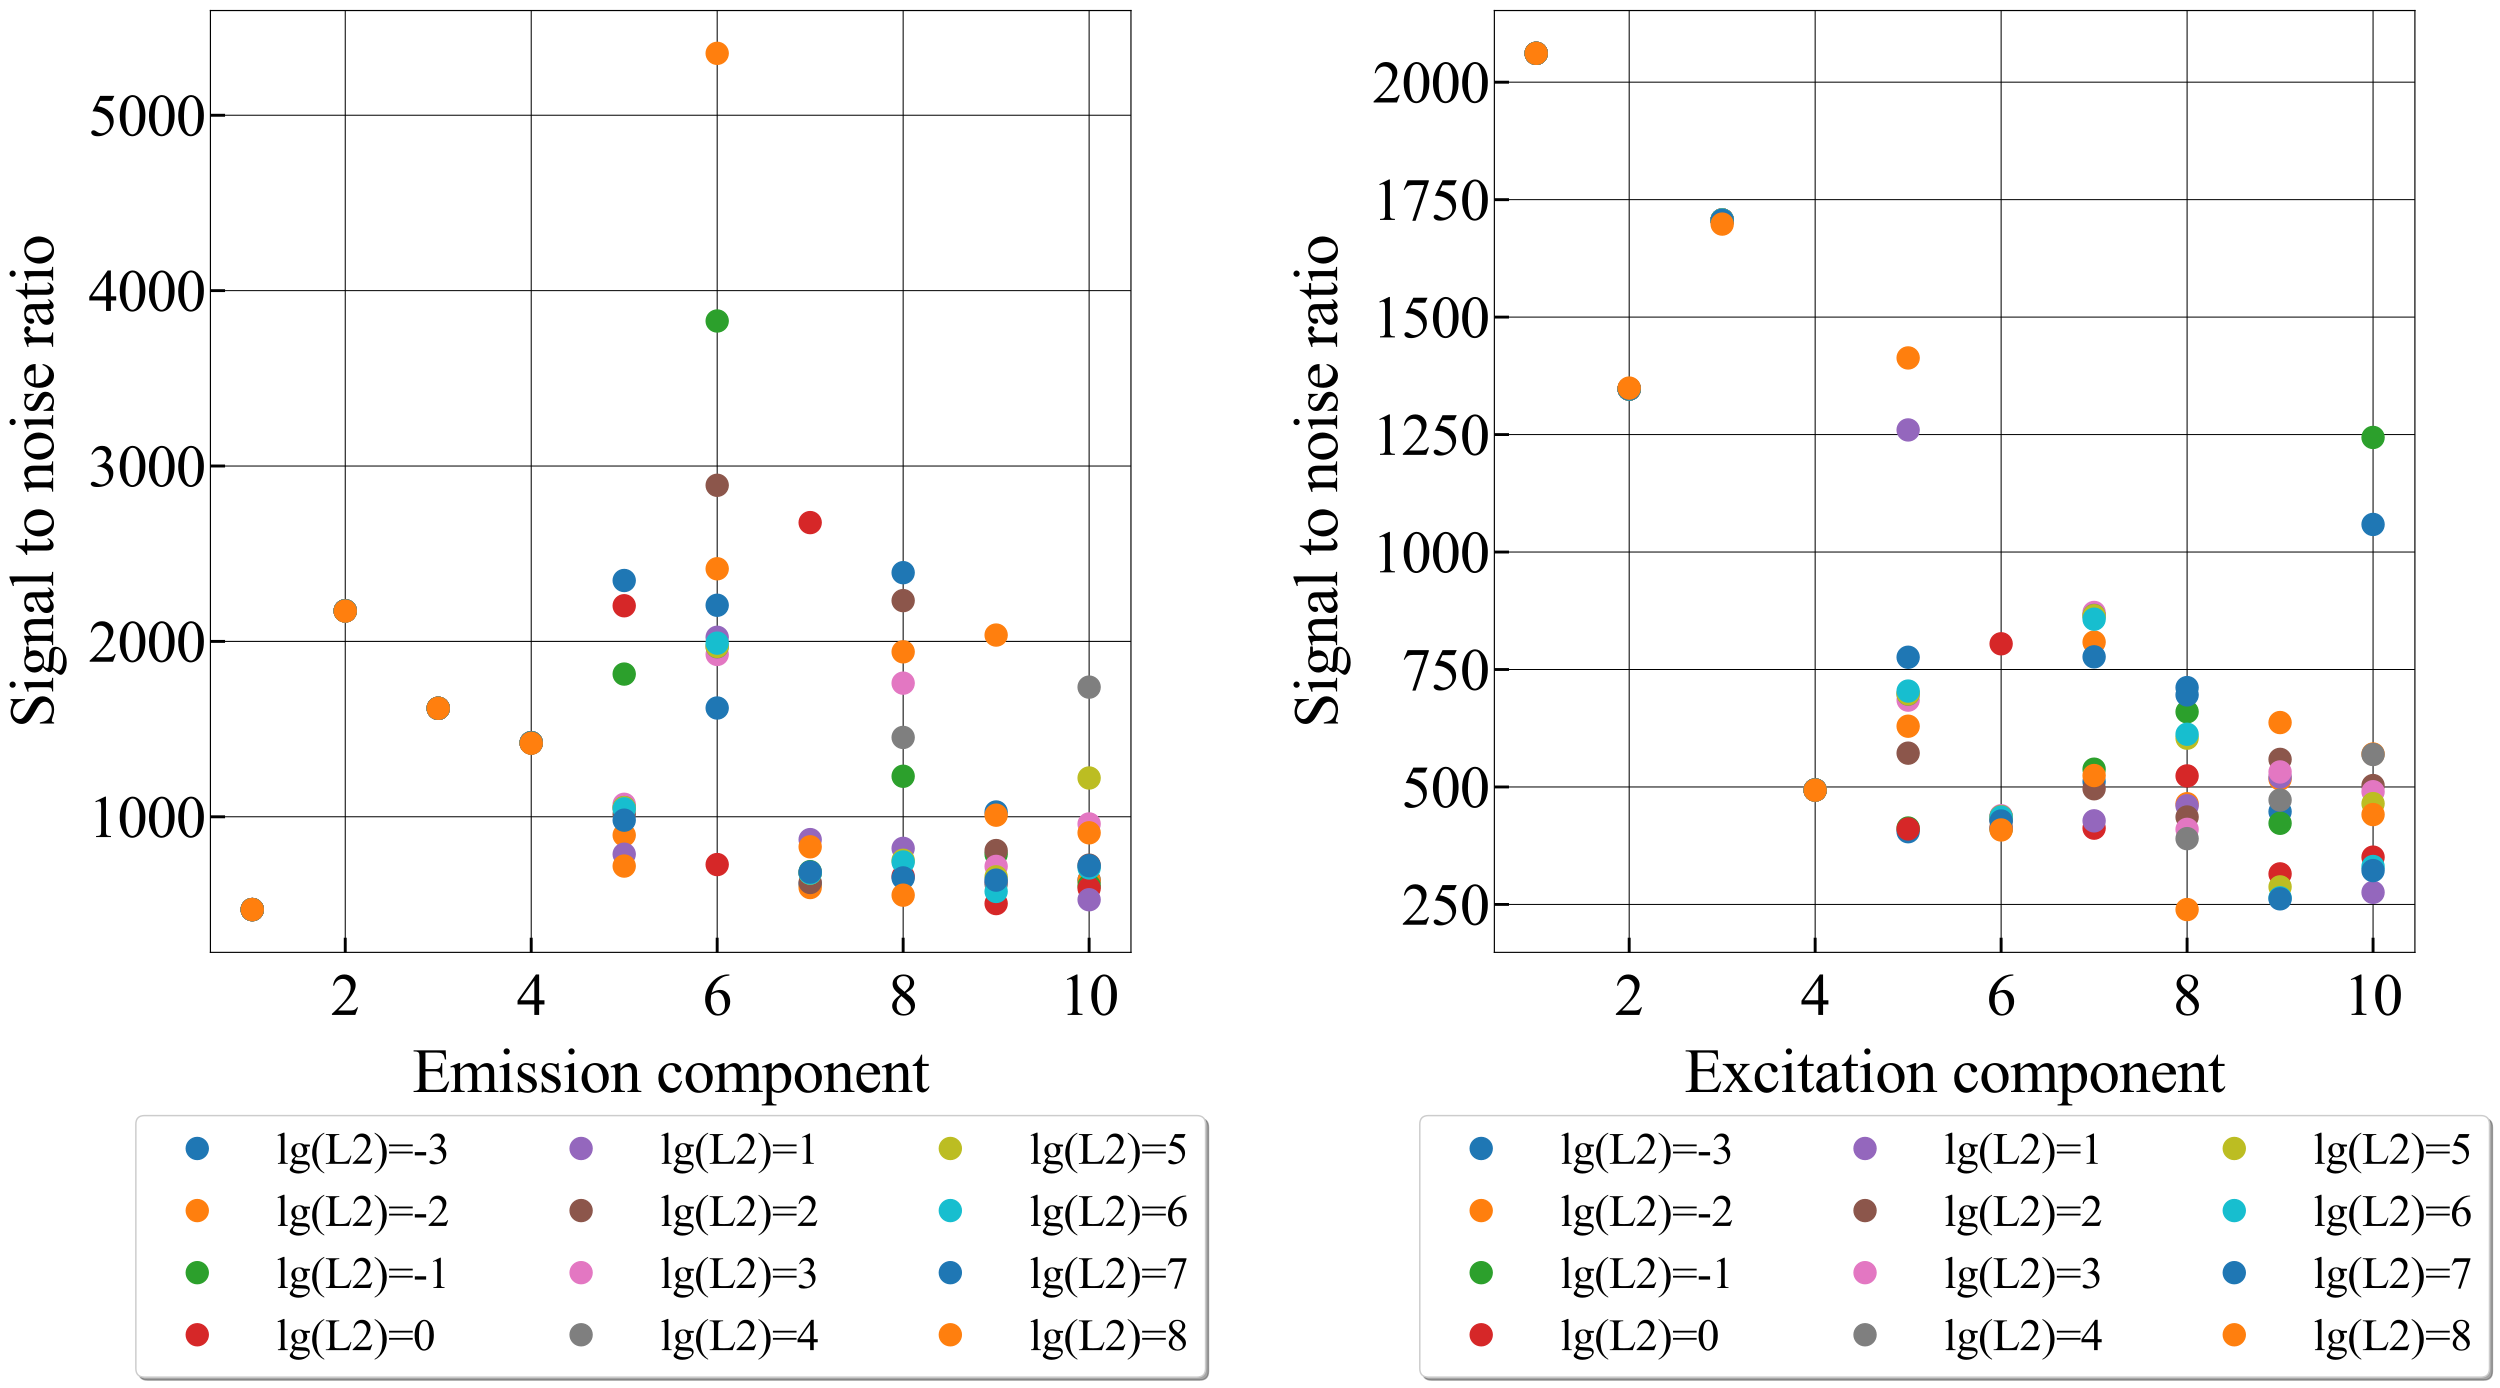 <?xml version="1.0" encoding="utf-8" standalone="no"?>
<!DOCTYPE svg PUBLIC "-//W3C//DTD SVG 1.1//EN"
  "http://www.w3.org/Graphics/SVG/1.1/DTD/svg11.dtd">
<svg xmlns:xlink="http://www.w3.org/1999/xlink" width="1709.97pt" height="949.14pt" viewBox="0 0 1709.97 949.14" xmlns="http://www.w3.org/2000/svg" version="1.1">
 <defs>
  <style type="text/css">*{stroke-linejoin: round; stroke-linecap: butt}</style>
 </defs>
 <g id="figure_1">
  <g id="patch_1">
   <path d="M 0 949.14 
L 1709.97 949.14 
L 1709.97 0 
L 0 0 
z
" style="fill: #ffffff"/>
  </g>
  <g id="axes_1">
   <g id="patch_2">
    <path d="M 143.927 651.414 
L 773.565 651.414 
L 773.565 7.2 
L 143.927 7.2 
z
" style="fill: #ffffff"/>
   </g>
   <g id="matplotlib.axis_1">
    <g id="xtick_1">
     <g id="line2d_1">
      <path d="M 236.146 651.414 
L 236.146 7.2 
" clip-path="url(#p3e417ce977)" style="fill: none; stroke: #000000; stroke-width: 0.7; stroke-linecap: square"/>
     </g>
     <g id="line2d_2">
      <defs>
       <path id="m937426648c" d="M 0 0 
L 0 -10 
" style="stroke: #000000; stroke-width: 2"/>
      </defs>
      <g>
       <use xlink:href="#m937426648c" x="236.146" y="651.414" style="stroke: #000000; stroke-width: 2"/>
      </g>
     </g>
     <g id="text_1">
      <!-- 2 -->
      <g transform="translate(226.146 694.189) scale(0.4 -0.4)">
       <defs>
        <path id="TimesNewRomanPSMT-32" d="M 2934 816 
L 2638 0 
L 138 0 
L 138 116 
Q 1241 1122 1691 1759 
Q 2141 2397 2141 2925 
Q 2141 3328 1894 3587 
Q 1647 3847 1303 3847 
Q 991 3847 742 3664 
Q 494 3481 375 3128 
L 259 3128 
Q 338 3706 661 4015 
Q 984 4325 1469 4325 
Q 1984 4325 2329 3994 
Q 2675 3663 2675 3213 
Q 2675 2891 2525 2569 
Q 2294 2063 1775 1497 
Q 997 647 803 472 
L 1909 472 
Q 2247 472 2383 497 
Q 2519 522 2628 598 
Q 2738 675 2819 816 
L 2934 816 
z
" transform="scale(0.016)"/>
       </defs>
       <use xlink:href="#TimesNewRomanPSMT-32"/>
      </g>
     </g>
    </g>
    <g id="xtick_2">
     <g id="line2d_3">
      <path d="M 363.346 651.414 
L 363.346 7.2 
" clip-path="url(#p3e417ce977)" style="fill: none; stroke: #000000; stroke-width: 0.7; stroke-linecap: square"/>
     </g>
     <g id="line2d_4">
      <g>
       <use xlink:href="#m937426648c" x="363.346" y="651.414" style="stroke: #000000; stroke-width: 2"/>
      </g>
     </g>
     <g id="text_2">
      <!-- 4 -->
      <g transform="translate(353.346 694.189) scale(0.4 -0.4)">
       <defs>
        <path id="TimesNewRomanPSMT-34" d="M 2978 1563 
L 2978 1119 
L 2409 1119 
L 2409 0 
L 1894 0 
L 1894 1119 
L 100 1119 
L 100 1519 
L 2066 4325 
L 2409 4325 
L 2409 1563 
L 2978 1563 
z
M 1894 1563 
L 1894 3666 
L 406 1563 
L 1894 1563 
z
" transform="scale(0.016)"/>
       </defs>
       <use xlink:href="#TimesNewRomanPSMT-34"/>
      </g>
     </g>
    </g>
    <g id="xtick_3">
     <g id="line2d_5">
      <path d="M 490.546 651.414 
L 490.546 7.2 
" clip-path="url(#p3e417ce977)" style="fill: none; stroke: #000000; stroke-width: 0.7; stroke-linecap: square"/>
     </g>
     <g id="line2d_6">
      <g>
       <use xlink:href="#m937426648c" x="490.546" y="651.414" style="stroke: #000000; stroke-width: 2"/>
      </g>
     </g>
     <g id="text_3">
      <!-- 6 -->
      <g transform="translate(480.546 694.189) scale(0.4 -0.4)">
       <defs>
        <path id="TimesNewRomanPSMT-36" d="M 2869 4325 
L 2869 4209 
Q 2456 4169 2195 4045 
Q 1934 3922 1679 3669 
Q 1425 3416 1258 3105 
Q 1091 2794 978 2366 
Q 1428 2675 1881 2675 
Q 2316 2675 2634 2325 
Q 2953 1975 2953 1425 
Q 2953 894 2631 456 
Q 2244 -75 1606 -75 
Q 1172 -75 869 213 
Q 275 772 275 1663 
Q 275 2231 503 2743 
Q 731 3256 1154 3653 
Q 1578 4050 1965 4187 
Q 2353 4325 2688 4325 
L 2869 4325 
z
M 925 2138 
Q 869 1716 869 1456 
Q 869 1156 980 804 
Q 1091 453 1309 247 
Q 1469 100 1697 100 
Q 1969 100 2183 356 
Q 2397 613 2397 1088 
Q 2397 1622 2184 2012 
Q 1972 2403 1581 2403 
Q 1463 2403 1327 2353 
Q 1191 2303 925 2138 
z
" transform="scale(0.016)"/>
       </defs>
       <use xlink:href="#TimesNewRomanPSMT-36"/>
      </g>
     </g>
    </g>
    <g id="xtick_4">
     <g id="line2d_7">
      <path d="M 617.746 651.414 
L 617.746 7.2 
" clip-path="url(#p3e417ce977)" style="fill: none; stroke: #000000; stroke-width: 0.7; stroke-linecap: square"/>
     </g>
     <g id="line2d_8">
      <g>
       <use xlink:href="#m937426648c" x="617.746" y="651.414" style="stroke: #000000; stroke-width: 2"/>
      </g>
     </g>
     <g id="text_4">
      <!-- 8 -->
      <g transform="translate(607.746 694.189) scale(0.4 -0.4)">
       <defs>
        <path id="TimesNewRomanPSMT-38" d="M 1228 2134 
Q 725 2547 579 2797 
Q 434 3047 434 3316 
Q 434 3728 753 4026 
Q 1072 4325 1600 4325 
Q 2113 4325 2425 4047 
Q 2738 3769 2738 3413 
Q 2738 3175 2569 2928 
Q 2400 2681 1866 2347 
Q 2416 1922 2594 1678 
Q 2831 1359 2831 1006 
Q 2831 559 2490 242 
Q 2150 -75 1597 -75 
Q 994 -75 656 303 
Q 388 606 388 966 
Q 388 1247 577 1523 
Q 766 1800 1228 2134 
z
M 1719 2469 
Q 2094 2806 2194 3001 
Q 2294 3197 2294 3444 
Q 2294 3772 2109 3958 
Q 1925 4144 1606 4144 
Q 1288 4144 1088 3959 
Q 888 3775 888 3528 
Q 888 3366 970 3203 
Q 1053 3041 1206 2894 
L 1719 2469 
z
M 1375 2016 
Q 1116 1797 991 1539 
Q 866 1281 866 981 
Q 866 578 1086 336 
Q 1306 94 1647 94 
Q 1984 94 2187 284 
Q 2391 475 2391 747 
Q 2391 972 2272 1150 
Q 2050 1481 1375 2016 
z
" transform="scale(0.016)"/>
       </defs>
       <use xlink:href="#TimesNewRomanPSMT-38"/>
      </g>
     </g>
    </g>
    <g id="xtick_5">
     <g id="line2d_9">
      <path d="M 744.945 651.414 
L 744.945 7.2 
" clip-path="url(#p3e417ce977)" style="fill: none; stroke: #000000; stroke-width: 0.7; stroke-linecap: square"/>
     </g>
     <g id="line2d_10">
      <g>
       <use xlink:href="#m937426648c" x="744.945" y="651.414" style="stroke: #000000; stroke-width: 2"/>
      </g>
     </g>
     <g id="text_5">
      <!-- 10 -->
      <g transform="translate(724.945 694.189) scale(0.4 -0.4)">
       <defs>
        <path id="TimesNewRomanPSMT-31" d="M 750 3822 
L 1781 4325 
L 1884 4325 
L 1884 747 
Q 1884 391 1914 303 
Q 1944 216 2037 169 
Q 2131 122 2419 116 
L 2419 0 
L 825 0 
L 825 116 
Q 1125 122 1212 167 
Q 1300 213 1334 289 
Q 1369 366 1369 747 
L 1369 3034 
Q 1369 3497 1338 3628 
Q 1316 3728 1258 3775 
Q 1200 3822 1119 3822 
Q 1003 3822 797 3725 
L 750 3822 
z
" transform="scale(0.016)"/>
        <path id="TimesNewRomanPSMT-30" d="M 231 2094 
Q 231 2819 450 3342 
Q 669 3866 1031 4122 
Q 1313 4325 1613 4325 
Q 2100 4325 2488 3828 
Q 2972 3213 2972 2159 
Q 2972 1422 2759 906 
Q 2547 391 2217 158 
Q 1888 -75 1581 -75 
Q 975 -75 572 641 
Q 231 1244 231 2094 
z
M 844 2016 
Q 844 1141 1059 588 
Q 1238 122 1591 122 
Q 1759 122 1940 273 
Q 2122 425 2216 781 
Q 2359 1319 2359 2297 
Q 2359 3022 2209 3506 
Q 2097 3866 1919 4016 
Q 1791 4119 1609 4119 
Q 1397 4119 1231 3928 
Q 1006 3669 925 3112 
Q 844 2556 844 2016 
z
" transform="scale(0.016)"/>
       </defs>
       <use xlink:href="#TimesNewRomanPSMT-31"/>
       <use xlink:href="#TimesNewRomanPSMT-30" x="50"/>
      </g>
     </g>
    </g>
    <g id="text_6">
     <!-- Emission component -->
     <g transform="translate(282.008 746.909) scale(0.42 -0.42)">
      <defs>
       <path id="TimesNewRomanPSMT-45" d="M 1338 4006 
L 1338 2331 
L 2269 2331 
Q 2631 2331 2753 2441 
Q 2916 2584 2934 2947 
L 3050 2947 
L 3050 1472 
L 2934 1472 
Q 2891 1781 2847 1869 
Q 2791 1978 2662 2040 
Q 2534 2103 2269 2103 
L 1338 2103 
L 1338 706 
Q 1338 425 1363 364 
Q 1388 303 1450 267 
Q 1513 231 1688 231 
L 2406 231 
Q 2766 231 2928 281 
Q 3091 331 3241 478 
Q 3434 672 3638 1063 
L 3763 1063 
L 3397 0 
L 131 0 
L 131 116 
L 281 116 
Q 431 116 566 188 
Q 666 238 702 338 
Q 738 438 738 747 
L 738 3500 
Q 738 3903 656 3997 
Q 544 4122 281 4122 
L 131 4122 
L 131 4238 
L 3397 4238 
L 3444 3309 
L 3322 3309 
Q 3256 3644 3176 3769 
Q 3097 3894 2941 3959 
Q 2816 4006 2500 4006 
L 1338 4006 
z
" transform="scale(0.016)"/>
       <path id="TimesNewRomanPSMT-6d" d="M 1050 2338 
Q 1363 2650 1419 2697 
Q 1559 2816 1721 2881 
Q 1884 2947 2044 2947 
Q 2313 2947 2506 2790 
Q 2700 2634 2766 2338 
Q 3088 2713 3309 2830 
Q 3531 2947 3766 2947 
Q 3994 2947 4170 2830 
Q 4347 2713 4450 2447 
Q 4519 2266 4519 1878 
L 4519 647 
Q 4519 378 4559 278 
Q 4591 209 4675 161 
Q 4759 113 4950 113 
L 4950 0 
L 3538 0 
L 3538 113 
L 3597 113 
Q 3781 113 3884 184 
Q 3956 234 3988 344 
Q 4000 397 4000 647 
L 4000 1878 
Q 4000 2228 3916 2372 
Q 3794 2572 3525 2572 
Q 3359 2572 3192 2489 
Q 3025 2406 2788 2181 
L 2781 2147 
L 2788 2013 
L 2788 647 
Q 2788 353 2820 281 
Q 2853 209 2943 161 
Q 3034 113 3253 113 
L 3253 0 
L 1806 0 
L 1806 113 
Q 2044 113 2133 169 
Q 2222 225 2256 338 
Q 2272 391 2272 647 
L 2272 1878 
Q 2272 2228 2169 2381 
Q 2031 2581 1784 2581 
Q 1616 2581 1450 2491 
Q 1191 2353 1050 2181 
L 1050 647 
Q 1050 366 1089 281 
Q 1128 197 1204 155 
Q 1281 113 1516 113 
L 1516 0 
L 100 0 
L 100 113 
Q 297 113 375 155 
Q 453 197 493 289 
Q 534 381 534 647 
L 534 1741 
Q 534 2213 506 2350 
Q 484 2453 437 2492 
Q 391 2531 309 2531 
Q 222 2531 100 2484 
L 53 2597 
L 916 2947 
L 1050 2947 
L 1050 2338 
z
" transform="scale(0.016)"/>
       <path id="TimesNewRomanPSMT-69" d="M 928 4444 
Q 1059 4444 1151 4351 
Q 1244 4259 1244 4128 
Q 1244 3997 1151 3903 
Q 1059 3809 928 3809 
Q 797 3809 703 3903 
Q 609 3997 609 4128 
Q 609 4259 701 4351 
Q 794 4444 928 4444 
z
M 1188 2947 
L 1188 647 
Q 1188 378 1227 289 
Q 1266 200 1342 156 
Q 1419 113 1622 113 
L 1622 0 
L 231 0 
L 231 113 
Q 441 113 512 153 
Q 584 194 626 287 
Q 669 381 669 647 
L 669 1750 
Q 669 2216 641 2353 
Q 619 2453 572 2492 
Q 525 2531 444 2531 
Q 356 2531 231 2484 
L 188 2597 
L 1050 2947 
L 1188 2947 
z
" transform="scale(0.016)"/>
       <path id="TimesNewRomanPSMT-73" d="M 2050 2947 
L 2050 1972 
L 1947 1972 
Q 1828 2431 1642 2597 
Q 1456 2763 1169 2763 
Q 950 2763 815 2647 
Q 681 2531 681 2391 
Q 681 2216 781 2091 
Q 878 1963 1175 1819 
L 1631 1597 
Q 2266 1288 2266 781 
Q 2266 391 1970 151 
Q 1675 -88 1309 -88 
Q 1047 -88 709 6 
Q 606 38 541 38 
Q 469 38 428 -44 
L 325 -44 
L 325 978 
L 428 978 
Q 516 541 762 319 
Q 1009 97 1316 97 
Q 1531 97 1667 223 
Q 1803 350 1803 528 
Q 1803 744 1651 891 
Q 1500 1038 1047 1263 
Q 594 1488 453 1669 
Q 313 1847 313 2119 
Q 313 2472 555 2709 
Q 797 2947 1181 2947 
Q 1350 2947 1591 2875 
Q 1750 2828 1803 2828 
Q 1853 2828 1881 2850 
Q 1909 2872 1947 2947 
L 2050 2947 
z
" transform="scale(0.016)"/>
       <path id="TimesNewRomanPSMT-6f" d="M 1600 2947 
Q 2250 2947 2644 2453 
Q 2978 2031 2978 1484 
Q 2978 1100 2793 706 
Q 2609 313 2286 112 
Q 1963 -88 1566 -88 
Q 919 -88 538 428 
Q 216 863 216 1403 
Q 216 1797 411 2186 
Q 606 2575 925 2761 
Q 1244 2947 1600 2947 
z
M 1503 2744 
Q 1338 2744 1170 2645 
Q 1003 2547 900 2300 
Q 797 2053 797 1666 
Q 797 1041 1045 587 
Q 1294 134 1700 134 
Q 2003 134 2200 384 
Q 2397 634 2397 1244 
Q 2397 2006 2069 2444 
Q 1847 2744 1503 2744 
z
" transform="scale(0.016)"/>
       <path id="TimesNewRomanPSMT-6e" d="M 1034 2341 
Q 1538 2947 1994 2947 
Q 2228 2947 2397 2830 
Q 2566 2713 2666 2444 
Q 2734 2256 2734 1869 
L 2734 647 
Q 2734 375 2778 278 
Q 2813 200 2889 156 
Q 2966 113 3172 113 
L 3172 0 
L 1756 0 
L 1756 113 
L 1816 113 
Q 2016 113 2095 173 
Q 2175 234 2206 353 
Q 2219 400 2219 647 
L 2219 1819 
Q 2219 2209 2117 2386 
Q 2016 2563 1775 2563 
Q 1403 2563 1034 2156 
L 1034 647 
Q 1034 356 1069 288 
Q 1113 197 1189 155 
Q 1266 113 1500 113 
L 1500 0 
L 84 0 
L 84 113 
L 147 113 
Q 366 113 442 223 
Q 519 334 519 647 
L 519 1709 
Q 519 2225 495 2337 
Q 472 2450 423 2490 
Q 375 2531 294 2531 
Q 206 2531 84 2484 
L 38 2597 
L 900 2947 
L 1034 2947 
L 1034 2341 
z
" transform="scale(0.016)"/>
       <path id="TimesNewRomanPSMT-20" transform="scale(0.016)"/>
       <path id="TimesNewRomanPSMT-63" d="M 2631 1088 
Q 2516 522 2178 217 
Q 1841 -88 1431 -88 
Q 944 -88 581 321 
Q 219 731 219 1428 
Q 219 2103 620 2525 
Q 1022 2947 1584 2947 
Q 2006 2947 2278 2723 
Q 2550 2500 2550 2259 
Q 2550 2141 2473 2067 
Q 2397 1994 2259 1994 
Q 2075 1994 1981 2113 
Q 1928 2178 1911 2362 
Q 1894 2547 1784 2644 
Q 1675 2738 1481 2738 
Q 1169 2738 978 2506 
Q 725 2200 725 1697 
Q 725 1184 976 792 
Q 1228 400 1656 400 
Q 1963 400 2206 609 
Q 2378 753 2541 1131 
L 2631 1088 
z
" transform="scale(0.016)"/>
       <path id="TimesNewRomanPSMT-70" d="M -6 2578 
L 875 2934 
L 994 2934 
L 994 2266 
Q 1216 2644 1439 2795 
Q 1663 2947 1909 2947 
Q 2341 2947 2628 2609 
Q 2981 2197 2981 1534 
Q 2981 794 2556 309 
Q 2206 -88 1675 -88 
Q 1444 -88 1275 -22 
Q 1150 25 994 166 
L 994 -706 
Q 994 -1000 1030 -1079 
Q 1066 -1159 1155 -1206 
Q 1244 -1253 1478 -1253 
L 1478 -1369 
L -22 -1369 
L -22 -1253 
L 56 -1253 
Q 228 -1256 350 -1188 
Q 409 -1153 442 -1076 
Q 475 -1000 475 -688 
L 475 2019 
Q 475 2297 450 2372 
Q 425 2447 370 2484 
Q 316 2522 222 2522 
Q 147 2522 31 2478 
L -6 2578 
z
M 994 2081 
L 994 1013 
Q 994 666 1022 556 
Q 1066 375 1236 237 
Q 1406 100 1666 100 
Q 1978 100 2172 344 
Q 2425 663 2425 1241 
Q 2425 1897 2138 2250 
Q 1938 2494 1663 2494 
Q 1513 2494 1366 2419 
Q 1253 2363 994 2081 
z
" transform="scale(0.016)"/>
       <path id="TimesNewRomanPSMT-65" d="M 681 1784 
Q 678 1147 991 784 
Q 1303 422 1725 422 
Q 2006 422 2214 576 
Q 2422 731 2563 1106 
L 2659 1044 
Q 2594 616 2278 264 
Q 1963 -88 1488 -88 
Q 972 -88 605 314 
Q 238 716 238 1394 
Q 238 2128 614 2539 
Q 991 2950 1559 2950 
Q 2041 2950 2350 2633 
Q 2659 2316 2659 1784 
L 681 1784 
z
M 681 1966 
L 2006 1966 
Q 1991 2241 1941 2353 
Q 1863 2528 1708 2628 
Q 1553 2728 1384 2728 
Q 1125 2728 920 2526 
Q 716 2325 681 1966 
z
" transform="scale(0.016)"/>
       <path id="TimesNewRomanPSMT-74" d="M 1031 3803 
L 1031 2863 
L 1700 2863 
L 1700 2644 
L 1031 2644 
L 1031 788 
Q 1031 509 1111 412 
Q 1191 316 1316 316 
Q 1419 316 1516 380 
Q 1613 444 1666 569 
L 1788 569 
Q 1678 263 1478 108 
Q 1278 -47 1066 -47 
Q 922 -47 784 33 
Q 647 113 581 261 
Q 516 409 516 719 
L 516 2644 
L 63 2644 
L 63 2747 
Q 234 2816 414 2980 
Q 594 3144 734 3369 
Q 806 3488 934 3803 
L 1031 3803 
z
" transform="scale(0.016)"/>
      </defs>
      <use xlink:href="#TimesNewRomanPSMT-45"/>
      <use xlink:href="#TimesNewRomanPSMT-6d" x="61.084"/>
      <use xlink:href="#TimesNewRomanPSMT-69" x="138.867"/>
      <use xlink:href="#TimesNewRomanPSMT-73" x="166.65"/>
      <use xlink:href="#TimesNewRomanPSMT-73" x="205.566"/>
      <use xlink:href="#TimesNewRomanPSMT-69" x="244.482"/>
      <use xlink:href="#TimesNewRomanPSMT-6f" x="272.266"/>
      <use xlink:href="#TimesNewRomanPSMT-6e" x="322.266"/>
      <use xlink:href="#TimesNewRomanPSMT-20" x="372.266"/>
      <use xlink:href="#TimesNewRomanPSMT-63" x="397.266"/>
      <use xlink:href="#TimesNewRomanPSMT-6f" x="441.65"/>
      <use xlink:href="#TimesNewRomanPSMT-6d" x="491.65"/>
      <use xlink:href="#TimesNewRomanPSMT-70" x="569.434"/>
      <use xlink:href="#TimesNewRomanPSMT-6f" x="619.434"/>
      <use xlink:href="#TimesNewRomanPSMT-6e" x="669.434"/>
      <use xlink:href="#TimesNewRomanPSMT-65" x="719.434"/>
      <use xlink:href="#TimesNewRomanPSMT-6e" x="763.818"/>
      <use xlink:href="#TimesNewRomanPSMT-74" x="813.818"/>
     </g>
    </g>
   </g>
   <g id="matplotlib.axis_2">
    <g id="ytick_1">
     <g id="line2d_11">
      <path d="M 143.927 558.67 
L 773.565 558.67 
" clip-path="url(#p3e417ce977)" style="fill: none; stroke: #000000; stroke-width: 0.7; stroke-linecap: square"/>
     </g>
     <g id="line2d_12">
      <defs>
       <path id="m79f7f9e4fc" d="M 0 0 
L 10 0 
" style="stroke: #000000; stroke-width: 2"/>
      </defs>
      <g>
       <use xlink:href="#m79f7f9e4fc" x="143.927" y="558.67" style="stroke: #000000; stroke-width: 2"/>
      </g>
     </g>
     <g id="text_7">
      <!-- 1000 -->
      <g transform="translate(60.427 572.558) scale(0.4 -0.4)">
       <use xlink:href="#TimesNewRomanPSMT-31"/>
       <use xlink:href="#TimesNewRomanPSMT-30" x="50"/>
       <use xlink:href="#TimesNewRomanPSMT-30" x="100"/>
       <use xlink:href="#TimesNewRomanPSMT-30" x="150"/>
      </g>
     </g>
    </g>
    <g id="ytick_2">
     <g id="line2d_13">
      <path d="M 143.927 438.709 
L 773.565 438.709 
" clip-path="url(#p3e417ce977)" style="fill: none; stroke: #000000; stroke-width: 0.7; stroke-linecap: square"/>
     </g>
     <g id="line2d_14">
      <g>
       <use xlink:href="#m79f7f9e4fc" x="143.927" y="438.709" style="stroke: #000000; stroke-width: 2"/>
      </g>
     </g>
     <g id="text_8">
      <!-- 2000 -->
      <g transform="translate(60.427 452.596) scale(0.4 -0.4)">
       <use xlink:href="#TimesNewRomanPSMT-32"/>
       <use xlink:href="#TimesNewRomanPSMT-30" x="50"/>
       <use xlink:href="#TimesNewRomanPSMT-30" x="100"/>
       <use xlink:href="#TimesNewRomanPSMT-30" x="150"/>
      </g>
     </g>
    </g>
    <g id="ytick_3">
     <g id="line2d_15">
      <path d="M 143.927 318.748 
L 773.565 318.748 
" clip-path="url(#p3e417ce977)" style="fill: none; stroke: #000000; stroke-width: 0.7; stroke-linecap: square"/>
     </g>
     <g id="line2d_16">
      <g>
       <use xlink:href="#m79f7f9e4fc" x="143.927" y="318.748" style="stroke: #000000; stroke-width: 2"/>
      </g>
     </g>
     <g id="text_9">
      <!-- 3000 -->
      <g transform="translate(60.427 332.635) scale(0.4 -0.4)">
       <defs>
        <path id="TimesNewRomanPSMT-33" d="M 325 3431 
Q 506 3859 782 4092 
Q 1059 4325 1472 4325 
Q 1981 4325 2253 3994 
Q 2459 3747 2459 3466 
Q 2459 3003 1878 2509 
Q 2269 2356 2469 2072 
Q 2669 1788 2669 1403 
Q 2669 853 2319 450 
Q 1863 -75 997 -75 
Q 569 -75 414 31 
Q 259 138 259 259 
Q 259 350 332 419 
Q 406 488 509 488 
Q 588 488 669 463 
Q 722 447 909 348 
Q 1097 250 1169 231 
Q 1284 197 1416 197 
Q 1734 197 1970 444 
Q 2206 691 2206 1028 
Q 2206 1275 2097 1509 
Q 2016 1684 1919 1775 
Q 1784 1900 1550 2001 
Q 1316 2103 1072 2103 
L 972 2103 
L 972 2197 
Q 1219 2228 1467 2375 
Q 1716 2522 1828 2728 
Q 1941 2934 1941 3181 
Q 1941 3503 1739 3701 
Q 1538 3900 1238 3900 
Q 753 3900 428 3381 
L 325 3431 
z
" transform="scale(0.016)"/>
       </defs>
       <use xlink:href="#TimesNewRomanPSMT-33"/>
       <use xlink:href="#TimesNewRomanPSMT-30" x="50"/>
       <use xlink:href="#TimesNewRomanPSMT-30" x="100"/>
       <use xlink:href="#TimesNewRomanPSMT-30" x="150"/>
      </g>
     </g>
    </g>
    <g id="ytick_4">
     <g id="line2d_17">
      <path d="M 143.927 198.786 
L 773.565 198.786 
" clip-path="url(#p3e417ce977)" style="fill: none; stroke: #000000; stroke-width: 0.7; stroke-linecap: square"/>
     </g>
     <g id="line2d_18">
      <g>
       <use xlink:href="#m79f7f9e4fc" x="143.927" y="198.786" style="stroke: #000000; stroke-width: 2"/>
      </g>
     </g>
     <g id="text_10">
      <!-- 4000 -->
      <g transform="translate(60.427 212.674) scale(0.4 -0.4)">
       <use xlink:href="#TimesNewRomanPSMT-34"/>
       <use xlink:href="#TimesNewRomanPSMT-30" x="50"/>
       <use xlink:href="#TimesNewRomanPSMT-30" x="100"/>
       <use xlink:href="#TimesNewRomanPSMT-30" x="150"/>
      </g>
     </g>
    </g>
    <g id="ytick_5">
     <g id="line2d_19">
      <path d="M 143.927 78.825 
L 773.565 78.825 
" clip-path="url(#p3e417ce977)" style="fill: none; stroke: #000000; stroke-width: 0.7; stroke-linecap: square"/>
     </g>
     <g id="line2d_20">
      <g>
       <use xlink:href="#m79f7f9e4fc" x="143.927" y="78.825" style="stroke: #000000; stroke-width: 2"/>
      </g>
     </g>
     <g id="text_11">
      <!-- 5000 -->
      <g transform="translate(60.427 92.713) scale(0.4 -0.4)">
       <defs>
        <path id="TimesNewRomanPSMT-35" d="M 2778 4238 
L 2534 3706 
L 1259 3706 
L 981 3138 
Q 1809 3016 2294 2522 
Q 2709 2097 2709 1522 
Q 2709 1188 2573 903 
Q 2438 619 2231 419 
Q 2025 219 1772 97 
Q 1413 -75 1034 -75 
Q 653 -75 479 54 
Q 306 184 306 341 
Q 306 428 378 495 
Q 450 563 559 563 
Q 641 563 702 538 
Q 763 513 909 409 
Q 1144 247 1384 247 
Q 1750 247 2026 523 
Q 2303 800 2303 1197 
Q 2303 1581 2056 1914 
Q 1809 2247 1375 2428 
Q 1034 2569 447 2591 
L 1259 4238 
L 2778 4238 
z
" transform="scale(0.016)"/>
       </defs>
       <use xlink:href="#TimesNewRomanPSMT-35"/>
       <use xlink:href="#TimesNewRomanPSMT-30" x="50"/>
       <use xlink:href="#TimesNewRomanPSMT-30" x="100"/>
       <use xlink:href="#TimesNewRomanPSMT-30" x="150"/>
      </g>
     </g>
    </g>
    <g id="text_12">
     <!-- Signal to noise ratio -->
     <g transform="translate(36.364 497.871) rotate(-90) scale(0.42 -0.42)">
      <defs>
       <path id="TimesNewRomanPSMT-53" d="M 2934 4334 
L 2934 2869 
L 2819 2869 
Q 2763 3291 2617 3541 
Q 2472 3791 2203 3937 
Q 1934 4084 1647 4084 
Q 1322 4084 1109 3886 
Q 897 3688 897 3434 
Q 897 3241 1031 3081 
Q 1225 2847 1953 2456 
Q 2547 2138 2764 1967 
Q 2981 1797 3098 1565 
Q 3216 1334 3216 1081 
Q 3216 600 2842 251 
Q 2469 -97 1881 -97 
Q 1697 -97 1534 -69 
Q 1438 -53 1133 45 
Q 828 144 747 144 
Q 669 144 623 97 
Q 578 50 556 -97 
L 441 -97 
L 441 1356 
L 556 1356 
Q 638 900 775 673 
Q 913 447 1195 297 
Q 1478 147 1816 147 
Q 2206 147 2432 353 
Q 2659 559 2659 841 
Q 2659 997 2573 1156 
Q 2488 1316 2306 1453 
Q 2184 1547 1640 1851 
Q 1097 2156 867 2337 
Q 638 2519 519 2737 
Q 400 2956 400 3219 
Q 400 3675 750 4004 
Q 1100 4334 1641 4334 
Q 1978 4334 2356 4169 
Q 2531 4091 2603 4091 
Q 2684 4091 2736 4139 
Q 2788 4188 2819 4334 
L 2934 4334 
z
" transform="scale(0.016)"/>
       <path id="TimesNewRomanPSMT-67" d="M 966 1044 
Q 703 1172 562 1401 
Q 422 1631 422 1909 
Q 422 2334 742 2640 
Q 1063 2947 1563 2947 
Q 1972 2947 2272 2747 
L 2878 2747 
Q 3013 2747 3034 2739 
Q 3056 2731 3066 2713 
Q 3084 2684 3084 2613 
Q 3084 2531 3069 2500 
Q 3059 2484 3036 2475 
Q 3013 2466 2878 2466 
L 2506 2466 
Q 2681 2241 2681 1891 
Q 2681 1491 2375 1206 
Q 2069 922 1553 922 
Q 1341 922 1119 984 
Q 981 866 932 777 
Q 884 688 884 625 
Q 884 572 936 522 
Q 988 472 1138 450 
Q 1225 438 1575 428 
Q 2219 413 2409 384 
Q 2700 344 2873 169 
Q 3047 -6 3047 -263 
Q 3047 -616 2716 -925 
Q 2228 -1381 1444 -1381 
Q 841 -1381 425 -1109 
Q 191 -953 191 -784 
Q 191 -709 225 -634 
Q 278 -519 444 -313 
Q 466 -284 763 25 
Q 600 122 533 198 
Q 466 275 466 372 
Q 466 481 555 628 
Q 644 775 966 1044 
z
M 1509 2797 
Q 1278 2797 1122 2612 
Q 966 2428 966 2047 
Q 966 1553 1178 1281 
Q 1341 1075 1591 1075 
Q 1828 1075 1981 1253 
Q 2134 1431 2134 1813 
Q 2134 2309 1919 2591 
Q 1759 2797 1509 2797 
z
M 934 0 
Q 788 -159 713 -296 
Q 638 -434 638 -550 
Q 638 -700 819 -813 
Q 1131 -1006 1722 -1006 
Q 2284 -1006 2551 -807 
Q 2819 -609 2819 -384 
Q 2819 -222 2659 -153 
Q 2497 -84 2016 -72 
Q 1313 -53 934 0 
z
" transform="scale(0.016)"/>
       <path id="TimesNewRomanPSMT-61" d="M 1822 413 
Q 1381 72 1269 19 
Q 1100 -59 909 -59 
Q 613 -59 420 144 
Q 228 347 228 678 
Q 228 888 322 1041 
Q 450 1253 767 1440 
Q 1084 1628 1822 1897 
L 1822 2009 
Q 1822 2438 1686 2597 
Q 1550 2756 1291 2756 
Q 1094 2756 978 2650 
Q 859 2544 859 2406 
L 866 2225 
Q 866 2081 792 2003 
Q 719 1925 600 1925 
Q 484 1925 411 2006 
Q 338 2088 338 2228 
Q 338 2497 613 2722 
Q 888 2947 1384 2947 
Q 1766 2947 2009 2819 
Q 2194 2722 2281 2516 
Q 2338 2381 2338 1966 
L 2338 994 
Q 2338 584 2353 492 
Q 2369 400 2405 369 
Q 2441 338 2488 338 
Q 2538 338 2575 359 
Q 2641 400 2828 588 
L 2828 413 
Q 2478 -56 2159 -56 
Q 2006 -56 1915 50 
Q 1825 156 1822 413 
z
M 1822 616 
L 1822 1706 
Q 1350 1519 1213 1441 
Q 966 1303 859 1153 
Q 753 1003 753 825 
Q 753 600 887 451 
Q 1022 303 1197 303 
Q 1434 303 1822 616 
z
" transform="scale(0.016)"/>
       <path id="TimesNewRomanPSMT-6c" d="M 1184 4444 
L 1184 647 
Q 1184 378 1223 290 
Q 1263 203 1344 158 
Q 1425 113 1647 113 
L 1647 0 
L 244 0 
L 244 113 
Q 441 113 512 153 
Q 584 194 625 287 
Q 666 381 666 647 
L 666 3247 
Q 666 3731 644 3842 
Q 622 3953 573 3993 
Q 525 4034 450 4034 
Q 369 4034 244 3984 
L 191 4094 
L 1044 4444 
L 1184 4444 
z
" transform="scale(0.016)"/>
       <path id="TimesNewRomanPSMT-72" d="M 1038 2947 
L 1038 2303 
Q 1397 2947 1775 2947 
Q 1947 2947 2059 2842 
Q 2172 2738 2172 2600 
Q 2172 2478 2090 2393 
Q 2009 2309 1897 2309 
Q 1788 2309 1652 2417 
Q 1516 2525 1450 2525 
Q 1394 2525 1328 2463 
Q 1188 2334 1038 2041 
L 1038 669 
Q 1038 431 1097 309 
Q 1138 225 1241 169 
Q 1344 113 1538 113 
L 1538 0 
L 72 0 
L 72 113 
Q 291 113 397 181 
Q 475 231 506 341 
Q 522 394 522 644 
L 522 1753 
Q 522 2253 501 2348 
Q 481 2444 426 2487 
Q 372 2531 291 2531 
Q 194 2531 72 2484 
L 41 2597 
L 906 2947 
L 1038 2947 
z
" transform="scale(0.016)"/>
      </defs>
      <use xlink:href="#TimesNewRomanPSMT-53"/>
      <use xlink:href="#TimesNewRomanPSMT-69" x="55.615"/>
      <use xlink:href="#TimesNewRomanPSMT-67" x="83.398"/>
      <use xlink:href="#TimesNewRomanPSMT-6e" x="133.398"/>
      <use xlink:href="#TimesNewRomanPSMT-61" x="183.398"/>
      <use xlink:href="#TimesNewRomanPSMT-6c" x="227.783"/>
      <use xlink:href="#TimesNewRomanPSMT-20" x="255.566"/>
      <use xlink:href="#TimesNewRomanPSMT-74" x="280.566"/>
      <use xlink:href="#TimesNewRomanPSMT-6f" x="308.35"/>
      <use xlink:href="#TimesNewRomanPSMT-20" x="358.35"/>
      <use xlink:href="#TimesNewRomanPSMT-6e" x="383.35"/>
      <use xlink:href="#TimesNewRomanPSMT-6f" x="433.35"/>
      <use xlink:href="#TimesNewRomanPSMT-69" x="483.35"/>
      <use xlink:href="#TimesNewRomanPSMT-73" x="511.133"/>
      <use xlink:href="#TimesNewRomanPSMT-65" x="550.049"/>
      <use xlink:href="#TimesNewRomanPSMT-20" x="594.434"/>
      <use xlink:href="#TimesNewRomanPSMT-72" x="619.434"/>
      <use xlink:href="#TimesNewRomanPSMT-61" x="652.734"/>
      <use xlink:href="#TimesNewRomanPSMT-74" x="697.119"/>
      <use xlink:href="#TimesNewRomanPSMT-69" x="724.902"/>
      <use xlink:href="#TimesNewRomanPSMT-6f" x="752.686"/>
     </g>
    </g>
   </g>
   <g id="line2d_21">
    <defs>
     <path id="ma6b5351851" d="M 0 7.5 
C 1.989 7.5 3.897 6.71 5.303 5.303 
C 6.71 3.897 7.5 1.989 7.5 0 
C 7.5 -1.989 6.71 -3.897 5.303 -5.303 
C 3.897 -6.71 1.989 -7.5 0 -7.5 
C -1.989 -7.5 -3.897 -6.71 -5.303 -5.303 
C -6.71 -3.897 -7.5 -1.989 -7.5 0 
C -7.5 1.989 -6.71 3.897 -5.303 5.303 
C -3.897 6.71 -1.989 7.5 0 7.5 
z
" style="stroke: #1f77b4"/>
    </defs>
    <g clip-path="url(#p3e417ce977)">
     <use xlink:href="#ma6b5351851" x="172.547" y="622.132" style="fill: #1f77b4; stroke: #1f77b4"/>
     <use xlink:href="#ma6b5351851" x="236.146" y="417.792" style="fill: #1f77b4; stroke: #1f77b4"/>
     <use xlink:href="#ma6b5351851" x="299.746" y="484.476" style="fill: #1f77b4; stroke: #1f77b4"/>
     <use xlink:href="#ma6b5351851" x="363.346" y="508.22" style="fill: #1f77b4; stroke: #1f77b4"/>
     <use xlink:href="#ma6b5351851" x="426.946" y="397.06" style="fill: #1f77b4; stroke: #1f77b4"/>
     <use xlink:href="#ma6b5351851" x="490.546" y="484.267" style="fill: #1f77b4; stroke: #1f77b4"/>
     <use xlink:href="#ma6b5351851" x="554.146" y="604.619" style="fill: #1f77b4; stroke: #1f77b4"/>
     <use xlink:href="#ma6b5351851" x="617.746" y="391.702" style="fill: #1f77b4; stroke: #1f77b4"/>
     <use xlink:href="#ma6b5351851" x="681.345" y="555.392" style="fill: #1f77b4; stroke: #1f77b4"/>
     <use xlink:href="#ma6b5351851" x="744.945" y="601.99" style="fill: #1f77b4; stroke: #1f77b4"/>
    </g>
   </g>
   <g id="line2d_22">
    <defs>
     <path id="m74bdf1c45a" d="M 0 7.5 
C 1.989 7.5 3.897 6.71 5.303 5.303 
C 6.71 3.897 7.5 1.989 7.5 0 
C 7.5 -1.989 6.71 -3.897 5.303 -5.303 
C 3.897 -6.71 1.989 -7.5 0 -7.5 
C -1.989 -7.5 -3.897 -6.71 -5.303 -5.303 
C -6.71 -3.897 -7.5 -1.989 -7.5 0 
C -7.5 1.989 -6.71 3.897 -5.303 5.303 
C -3.897 6.71 -1.989 7.5 0 7.5 
z
" style="stroke: #ff7f0e"/>
    </defs>
    <g clip-path="url(#p3e417ce977)">
     <use xlink:href="#m74bdf1c45a" x="172.547" y="622.132" style="fill: #ff7f0e; stroke: #ff7f0e"/>
     <use xlink:href="#m74bdf1c45a" x="236.146" y="417.793" style="fill: #ff7f0e; stroke: #ff7f0e"/>
     <use xlink:href="#m74bdf1c45a" x="299.746" y="484.474" style="fill: #ff7f0e; stroke: #ff7f0e"/>
     <use xlink:href="#m74bdf1c45a" x="363.346" y="508.04" style="fill: #ff7f0e; stroke: #ff7f0e"/>
     <use xlink:href="#m74bdf1c45a" x="426.946" y="571.231" style="fill: #ff7f0e; stroke: #ff7f0e"/>
     <use xlink:href="#m74bdf1c45a" x="490.546" y="389.03" style="fill: #ff7f0e; stroke: #ff7f0e"/>
     <use xlink:href="#m74bdf1c45a" x="554.146" y="607.065" style="fill: #ff7f0e; stroke: #ff7f0e"/>
     <use xlink:href="#m74bdf1c45a" x="617.746" y="445.837" style="fill: #ff7f0e; stroke: #ff7f0e"/>
     <use xlink:href="#m74bdf1c45a" x="681.345" y="434.376" style="fill: #ff7f0e; stroke: #ff7f0e"/>
     <use xlink:href="#m74bdf1c45a" x="744.945" y="602.101" style="fill: #ff7f0e; stroke: #ff7f0e"/>
    </g>
   </g>
   <g id="line2d_23">
    <defs>
     <path id="mae6018b731" d="M 0 7.5 
C 1.989 7.5 3.897 6.71 5.303 5.303 
C 6.71 3.897 7.5 1.989 7.5 0 
C 7.5 -1.989 6.71 -3.897 5.303 -5.303 
C 3.897 -6.71 1.989 -7.5 0 -7.5 
C -1.989 -7.5 -3.897 -6.71 -5.303 -5.303 
C -6.71 -3.897 -7.5 -1.989 -7.5 0 
C -7.5 1.989 -6.71 3.897 -5.303 5.303 
C -3.897 6.71 -1.989 7.5 0 7.5 
z
" style="stroke: #2ca02c"/>
    </defs>
    <g clip-path="url(#p3e417ce977)">
     <use xlink:href="#mae6018b731" x="172.547" y="622.132" style="fill: #2ca02c; stroke: #2ca02c"/>
     <use xlink:href="#mae6018b731" x="236.146" y="417.793" style="fill: #2ca02c; stroke: #2ca02c"/>
     <use xlink:href="#mae6018b731" x="299.746" y="484.474" style="fill: #2ca02c; stroke: #2ca02c"/>
     <use xlink:href="#mae6018b731" x="363.346" y="508.027" style="fill: #2ca02c; stroke: #2ca02c"/>
     <use xlink:href="#mae6018b731" x="426.946" y="461.062" style="fill: #2ca02c; stroke: #2ca02c"/>
     <use xlink:href="#mae6018b731" x="490.546" y="219.553" style="fill: #2ca02c; stroke: #2ca02c"/>
     <use xlink:href="#mae6018b731" x="554.146" y="596.224" style="fill: #2ca02c; stroke: #2ca02c"/>
     <use xlink:href="#mae6018b731" x="617.746" y="530.953" style="fill: #2ca02c; stroke: #2ca02c"/>
     <use xlink:href="#mae6018b731" x="681.345" y="584.333" style="fill: #2ca02c; stroke: #2ca02c"/>
     <use xlink:href="#mae6018b731" x="744.945" y="605.659" style="fill: #2ca02c; stroke: #2ca02c"/>
    </g>
   </g>
   <g id="line2d_24">
    <defs>
     <path id="m0721100eb4" d="M 0 7.5 
C 1.989 7.5 3.897 6.71 5.303 5.303 
C 6.71 3.897 7.5 1.989 7.5 0 
C 7.5 -1.989 6.71 -3.897 5.303 -5.303 
C 3.897 -6.71 1.989 -7.5 0 -7.5 
C -1.989 -7.5 -3.897 -6.71 -5.303 -5.303 
C -6.71 -3.897 -7.5 -1.989 -7.5 0 
C -7.5 1.989 -6.71 3.897 -5.303 5.303 
C -3.897 6.71 -1.989 7.5 0 7.5 
z
" style="stroke: #d62728"/>
    </defs>
    <g clip-path="url(#p3e417ce977)">
     <use xlink:href="#m0721100eb4" x="172.547" y="622.132" style="fill: #d62728; stroke: #d62728"/>
     <use xlink:href="#m0721100eb4" x="236.146" y="417.793" style="fill: #d62728; stroke: #d62728"/>
     <use xlink:href="#m0721100eb4" x="299.746" y="484.474" style="fill: #d62728; stroke: #d62728"/>
     <use xlink:href="#m0721100eb4" x="363.346" y="508.029" style="fill: #d62728; stroke: #d62728"/>
     <use xlink:href="#m0721100eb4" x="426.946" y="414.329" style="fill: #d62728; stroke: #d62728"/>
     <use xlink:href="#m0721100eb4" x="490.546" y="591.35" style="fill: #d62728; stroke: #d62728"/>
     <use xlink:href="#m0721100eb4" x="554.146" y="357.448" style="fill: #d62728; stroke: #d62728"/>
     <use xlink:href="#m0721100eb4" x="617.746" y="599.389" style="fill: #d62728; stroke: #d62728"/>
     <use xlink:href="#m0721100eb4" x="681.345" y="618.03" style="fill: #d62728; stroke: #d62728"/>
     <use xlink:href="#m0721100eb4" x="744.945" y="607.622" style="fill: #d62728; stroke: #d62728"/>
    </g>
   </g>
   <g id="line2d_25">
    <defs>
     <path id="ma6c3bc22f6" d="M 0 7.5 
C 1.989 7.5 3.897 6.71 5.303 5.303 
C 6.71 3.897 7.5 1.989 7.5 0 
C 7.5 -1.989 6.71 -3.897 5.303 -5.303 
C 3.897 -6.71 1.989 -7.5 0 -7.5 
C -1.989 -7.5 -3.897 -6.71 -5.303 -5.303 
C -6.71 -3.897 -7.5 -1.989 -7.5 0 
C -7.5 1.989 -6.71 3.897 -5.303 5.303 
C -3.897 6.71 -1.989 7.5 0 7.5 
z
" style="stroke: #9467bd"/>
    </defs>
    <g clip-path="url(#p3e417ce977)">
     <use xlink:href="#ma6c3bc22f6" x="172.547" y="622.132" style="fill: #9467bd; stroke: #9467bd"/>
     <use xlink:href="#ma6c3bc22f6" x="236.146" y="417.793" style="fill: #9467bd; stroke: #9467bd"/>
     <use xlink:href="#ma6c3bc22f6" x="299.746" y="484.474" style="fill: #9467bd; stroke: #9467bd"/>
     <use xlink:href="#ma6c3bc22f6" x="363.346" y="508.029" style="fill: #9467bd; stroke: #9467bd"/>
     <use xlink:href="#ma6c3bc22f6" x="426.946" y="584.263" style="fill: #9467bd; stroke: #9467bd"/>
     <use xlink:href="#ma6c3bc22f6" x="490.546" y="435.901" style="fill: #9467bd; stroke: #9467bd"/>
     <use xlink:href="#ma6c3bc22f6" x="554.146" y="574.276" style="fill: #9467bd; stroke: #9467bd"/>
     <use xlink:href="#ma6c3bc22f6" x="617.746" y="580.265" style="fill: #9467bd; stroke: #9467bd"/>
     <use xlink:href="#ma6c3bc22f6" x="681.345" y="603.459" style="fill: #9467bd; stroke: #9467bd"/>
     <use xlink:href="#ma6c3bc22f6" x="744.945" y="615.402" style="fill: #9467bd; stroke: #9467bd"/>
    </g>
   </g>
   <g id="line2d_26">
    <defs>
     <path id="mfe92d89602" d="M 0 7.5 
C 1.989 7.5 3.897 6.71 5.303 5.303 
C 6.71 3.897 7.5 1.989 7.5 0 
C 7.5 -1.989 6.71 -3.897 5.303 -5.303 
C 3.897 -6.71 1.989 -7.5 0 -7.5 
C -1.989 -7.5 -3.897 -6.71 -5.303 -5.303 
C -6.71 -3.897 -7.5 -1.989 -7.5 0 
C -7.5 1.989 -6.71 3.897 -5.303 5.303 
C -3.897 6.71 -1.989 7.5 0 7.5 
z
" style="stroke: #8c564b"/>
    </defs>
    <g clip-path="url(#p3e417ce977)">
     <use xlink:href="#mfe92d89602" x="172.547" y="622.132" style="fill: #8c564b; stroke: #8c564b"/>
     <use xlink:href="#mfe92d89602" x="236.146" y="417.793" style="fill: #8c564b; stroke: #8c564b"/>
     <use xlink:href="#mfe92d89602" x="299.746" y="484.474" style="fill: #8c564b; stroke: #8c564b"/>
     <use xlink:href="#mfe92d89602" x="363.346" y="508.029" style="fill: #8c564b; stroke: #8c564b"/>
     <use xlink:href="#mfe92d89602" x="426.946" y="557.064" style="fill: #8c564b; stroke: #8c564b"/>
     <use xlink:href="#mfe92d89602" x="490.546" y="331.929" style="fill: #8c564b; stroke: #8c564b"/>
     <use xlink:href="#mfe92d89602" x="554.146" y="603.602" style="fill: #8c564b; stroke: #8c564b"/>
     <use xlink:href="#mfe92d89602" x="617.746" y="410.819" style="fill: #8c564b; stroke: #8c564b"/>
     <use xlink:href="#mfe92d89602" x="681.345" y="581.774" style="fill: #8c564b; stroke: #8c564b"/>
     <use xlink:href="#mfe92d89602" x="744.945" y="591.744" style="fill: #8c564b; stroke: #8c564b"/>
    </g>
   </g>
   <g id="line2d_27">
    <defs>
     <path id="mb3dc69b8a0" d="M 0 7.5 
C 1.989 7.5 3.897 6.71 5.303 5.303 
C 6.71 3.897 7.5 1.989 7.5 0 
C 7.5 -1.989 6.71 -3.897 5.303 -5.303 
C 3.897 -6.71 1.989 -7.5 0 -7.5 
C -1.989 -7.5 -3.897 -6.71 -5.303 -5.303 
C -6.71 -3.897 -7.5 -1.989 -7.5 0 
C -7.5 1.989 -6.71 3.897 -5.303 5.303 
C -3.897 6.71 -1.989 7.5 0 7.5 
z
" style="stroke: #e377c2"/>
    </defs>
    <g clip-path="url(#p3e417ce977)">
     <use xlink:href="#mb3dc69b8a0" x="172.547" y="622.132" style="fill: #e377c2; stroke: #e377c2"/>
     <use xlink:href="#mb3dc69b8a0" x="236.146" y="417.793" style="fill: #e377c2; stroke: #e377c2"/>
     <use xlink:href="#mb3dc69b8a0" x="299.746" y="484.474" style="fill: #e377c2; stroke: #e377c2"/>
     <use xlink:href="#mb3dc69b8a0" x="363.346" y="508.029" style="fill: #e377c2; stroke: #e377c2"/>
     <use xlink:href="#mb3dc69b8a0" x="426.946" y="550.125" style="fill: #e377c2; stroke: #e377c2"/>
     <use xlink:href="#mb3dc69b8a0" x="490.546" y="447.623" style="fill: #e377c2; stroke: #e377c2"/>
     <use xlink:href="#mb3dc69b8a0" x="554.146" y="596.926" style="fill: #e377c2; stroke: #e377c2"/>
     <use xlink:href="#mb3dc69b8a0" x="617.746" y="467.268" style="fill: #e377c2; stroke: #e377c2"/>
     <use xlink:href="#mb3dc69b8a0" x="681.345" y="592.613" style="fill: #e377c2; stroke: #e377c2"/>
     <use xlink:href="#mb3dc69b8a0" x="744.945" y="563.558" style="fill: #e377c2; stroke: #e377c2"/>
    </g>
   </g>
   <g id="line2d_28">
    <defs>
     <path id="mddf091dd3f" d="M 0 7.5 
C 1.989 7.5 3.897 6.71 5.303 5.303 
C 6.71 3.897 7.5 1.989 7.5 0 
C 7.5 -1.989 6.71 -3.897 5.303 -5.303 
C 3.897 -6.71 1.989 -7.5 0 -7.5 
C -1.989 -7.5 -3.897 -6.71 -5.303 -5.303 
C -6.71 -3.897 -7.5 -1.989 -7.5 0 
C -7.5 1.989 -6.71 3.897 -5.303 5.303 
C -3.897 6.71 -1.989 7.5 0 7.5 
z
" style="stroke: #7f7f7f"/>
    </defs>
    <g clip-path="url(#p3e417ce977)">
     <use xlink:href="#mddf091dd3f" x="172.547" y="622.132" style="fill: #7f7f7f; stroke: #7f7f7f"/>
     <use xlink:href="#mddf091dd3f" x="236.146" y="417.793" style="fill: #7f7f7f; stroke: #7f7f7f"/>
     <use xlink:href="#mddf091dd3f" x="299.746" y="484.474" style="fill: #7f7f7f; stroke: #7f7f7f"/>
     <use xlink:href="#mddf091dd3f" x="363.346" y="508.029" style="fill: #7f7f7f; stroke: #7f7f7f"/>
     <use xlink:href="#mddf091dd3f" x="426.946" y="552.35" style="fill: #7f7f7f; stroke: #7f7f7f"/>
     <use xlink:href="#mddf091dd3f" x="490.546" y="442.42" style="fill: #7f7f7f; stroke: #7f7f7f"/>
     <use xlink:href="#mddf091dd3f" x="554.146" y="597.179" style="fill: #7f7f7f; stroke: #7f7f7f"/>
     <use xlink:href="#mddf091dd3f" x="617.746" y="504.393" style="fill: #7f7f7f; stroke: #7f7f7f"/>
     <use xlink:href="#mddf091dd3f" x="681.345" y="604.713" style="fill: #7f7f7f; stroke: #7f7f7f"/>
     <use xlink:href="#mddf091dd3f" x="744.945" y="469.986" style="fill: #7f7f7f; stroke: #7f7f7f"/>
    </g>
   </g>
   <g id="line2d_29">
    <defs>
     <path id="m7ca3e0e846" d="M 0 7.5 
C 1.989 7.5 3.897 6.71 5.303 5.303 
C 6.71 3.897 7.5 1.989 7.5 0 
C 7.5 -1.989 6.71 -3.897 5.303 -5.303 
C 3.897 -6.71 1.989 -7.5 0 -7.5 
C -1.989 -7.5 -3.897 -6.71 -5.303 -5.303 
C -6.71 -3.897 -7.5 -1.989 -7.5 0 
C -7.5 1.989 -6.71 3.897 -5.303 5.303 
C -3.897 6.71 -1.989 7.5 0 7.5 
z
" style="stroke: #bcbd22"/>
    </defs>
    <g clip-path="url(#p3e417ce977)">
     <use xlink:href="#m7ca3e0e846" x="172.547" y="622.132" style="fill: #bcbd22; stroke: #bcbd22"/>
     <use xlink:href="#m7ca3e0e846" x="236.146" y="417.793" style="fill: #bcbd22; stroke: #bcbd22"/>
     <use xlink:href="#m7ca3e0e846" x="299.746" y="484.474" style="fill: #bcbd22; stroke: #bcbd22"/>
     <use xlink:href="#m7ca3e0e846" x="363.346" y="508.03" style="fill: #bcbd22; stroke: #bcbd22"/>
     <use xlink:href="#m7ca3e0e846" x="426.946" y="552.452" style="fill: #bcbd22; stroke: #bcbd22"/>
     <use xlink:href="#m7ca3e0e846" x="490.546" y="442.13" style="fill: #bcbd22; stroke: #bcbd22"/>
     <use xlink:href="#m7ca3e0e846" x="554.146" y="597.178" style="fill: #bcbd22; stroke: #bcbd22"/>
     <use xlink:href="#m7ca3e0e846" x="617.746" y="588.408" style="fill: #bcbd22; stroke: #bcbd22"/>
     <use xlink:href="#m7ca3e0e846" x="681.345" y="599.727" style="fill: #bcbd22; stroke: #bcbd22"/>
     <use xlink:href="#m7ca3e0e846" x="744.945" y="532.135" style="fill: #bcbd22; stroke: #bcbd22"/>
    </g>
   </g>
   <g id="line2d_30">
    <defs>
     <path id="m367eab6c71" d="M 0 7.5 
C 1.989 7.5 3.897 6.71 5.303 5.303 
C 6.71 3.897 7.5 1.989 7.5 0 
C 7.5 -1.989 6.71 -3.897 5.303 -5.303 
C 3.897 -6.71 1.989 -7.5 0 -7.5 
C -1.989 -7.5 -3.897 -6.71 -5.303 -5.303 
C -6.71 -3.897 -7.5 -1.989 -7.5 0 
C -7.5 1.989 -6.71 3.897 -5.303 5.303 
C -3.897 6.71 -1.989 7.5 0 7.5 
z
" style="stroke: #17becf"/>
    </defs>
    <g clip-path="url(#p3e417ce977)">
     <use xlink:href="#m367eab6c71" x="172.547" y="622.132" style="fill: #17becf; stroke: #17becf"/>
     <use xlink:href="#m367eab6c71" x="236.146" y="417.795" style="fill: #17becf; stroke: #17becf"/>
     <use xlink:href="#m367eab6c71" x="299.746" y="484.474" style="fill: #17becf; stroke: #17becf"/>
     <use xlink:href="#m367eab6c71" x="363.346" y="508.033" style="fill: #17becf; stroke: #17becf"/>
     <use xlink:href="#m367eab6c71" x="426.946" y="553.245" style="fill: #17becf; stroke: #17becf"/>
     <use xlink:href="#m367eab6c71" x="490.546" y="439.902" style="fill: #17becf; stroke: #17becf"/>
     <use xlink:href="#m367eab6c71" x="554.146" y="597.144" style="fill: #17becf; stroke: #17becf"/>
     <use xlink:href="#m367eab6c71" x="617.746" y="589.595" style="fill: #17becf; stroke: #17becf"/>
     <use xlink:href="#m367eab6c71" x="681.345" y="609.741" style="fill: #17becf; stroke: #17becf"/>
     <use xlink:href="#m367eab6c71" x="744.945" y="593.662" style="fill: #17becf; stroke: #17becf"/>
    </g>
   </g>
   <g id="line2d_31">
    <g clip-path="url(#p3e417ce977)">
     <use xlink:href="#ma6b5351851" x="172.547" y="622.132" style="fill: #1f77b4; stroke: #1f77b4"/>
     <use xlink:href="#ma6b5351851" x="236.146" y="417.81" style="fill: #1f77b4; stroke: #1f77b4"/>
     <use xlink:href="#ma6b5351851" x="299.746" y="484.473" style="fill: #1f77b4; stroke: #1f77b4"/>
     <use xlink:href="#ma6b5351851" x="363.346" y="508.068" style="fill: #1f77b4; stroke: #1f77b4"/>
     <use xlink:href="#ma6b5351851" x="426.946" y="560.979" style="fill: #1f77b4; stroke: #1f77b4"/>
     <use xlink:href="#ma6b5351851" x="490.546" y="413.994" style="fill: #1f77b4; stroke: #1f77b4"/>
     <use xlink:href="#ma6b5351851" x="554.146" y="596.49" style="fill: #1f77b4; stroke: #1f77b4"/>
     <use xlink:href="#ma6b5351851" x="617.746" y="600.479" style="fill: #1f77b4; stroke: #1f77b4"/>
     <use xlink:href="#ma6b5351851" x="681.345" y="601.994" style="fill: #1f77b4; stroke: #1f77b4"/>
     <use xlink:href="#ma6b5351851" x="744.945" y="592.161" style="fill: #1f77b4; stroke: #1f77b4"/>
    </g>
   </g>
   <g id="line2d_32">
    <g clip-path="url(#p3e417ce977)">
     <use xlink:href="#m74bdf1c45a" x="172.547" y="622.132" style="fill: #ff7f0e; stroke: #ff7f0e"/>
     <use xlink:href="#m74bdf1c45a" x="236.146" y="417.957" style="fill: #ff7f0e; stroke: #ff7f0e"/>
     <use xlink:href="#m74bdf1c45a" x="299.746" y="484.466" style="fill: #ff7f0e; stroke: #ff7f0e"/>
     <use xlink:href="#m74bdf1c45a" x="363.346" y="508.359" style="fill: #ff7f0e; stroke: #ff7f0e"/>
     <use xlink:href="#m74bdf1c45a" x="426.946" y="592.377" style="fill: #ff7f0e; stroke: #ff7f0e"/>
     <use xlink:href="#m74bdf1c45a" x="490.546" y="36.482" style="fill: #ff7f0e; stroke: #ff7f0e"/>
     <use xlink:href="#m74bdf1c45a" x="554.146" y="579.212" style="fill: #ff7f0e; stroke: #ff7f0e"/>
     <use xlink:href="#m74bdf1c45a" x="617.746" y="612.283" style="fill: #ff7f0e; stroke: #ff7f0e"/>
     <use xlink:href="#m74bdf1c45a" x="681.345" y="557.572" style="fill: #ff7f0e; stroke: #ff7f0e"/>
     <use xlink:href="#m74bdf1c45a" x="744.945" y="569.625" style="fill: #ff7f0e; stroke: #ff7f0e"/>
    </g>
   </g>
   <g id="patch_3">
    <path d="M 143.927 651.414 
L 143.927 7.2 
" style="fill: none; stroke: #000000; stroke-width: 0.8; stroke-linejoin: miter; stroke-linecap: square"/>
   </g>
   <g id="patch_4">
    <path d="M 773.565 651.414 
L 773.565 7.2 
" style="fill: none; stroke: #000000; stroke-width: 0.8; stroke-linejoin: miter; stroke-linecap: square"/>
   </g>
   <g id="patch_5">
    <path d="M 143.927 651.414 
L 773.565 651.414 
" style="fill: none; stroke: #000000; stroke-width: 0.8; stroke-linejoin: miter; stroke-linecap: square"/>
   </g>
   <g id="patch_6">
    <path d="M 143.927 7.2 
L 773.565 7.2 
" style="fill: none; stroke: #000000; stroke-width: 0.8; stroke-linejoin: miter; stroke-linecap: square"/>
   </g>
   <g id="legend_1">
    <g id="patch_7">
     <path d="M 100.922 943.94 
L 820.57 943.94 
Q 826.57 943.94 826.57 937.94 
L 826.57 771.046 
Q 826.57 765.046 820.57 765.046 
L 100.922 765.046 
Q 94.922 765.046 94.922 771.046 
L 94.922 937.94 
Q 94.922 943.94 100.922 943.94 
z
" style="fill: #4d4d4d; opacity: 0.5; stroke: #4d4d4d; stroke-linejoin: miter"/>
    </g>
    <g id="patch_8">
     <path d="M 98.922 941.94 
L 818.57 941.94 
Q 824.57 941.94 824.57 935.94 
L 824.57 769.046 
Q 824.57 763.046 818.57 763.046 
L 98.922 763.046 
Q 92.922 763.046 92.922 769.046 
L 92.922 935.94 
Q 92.922 941.94 98.922 941.94 
z
" style="fill: #ffffff; stroke: #cccccc; stroke-linejoin: miter"/>
    </g>
    <g id="line2d_33">
     <g>
      <use xlink:href="#ma6b5351851" x="134.922" y="785.546" style="fill: #1f77b4; stroke: #1f77b4"/>
     </g>
    </g>
    <g id="text_13">
     <!-- lg(L2)=-3 -->
     <g transform="translate(188.922 796.046) scale(0.3 -0.3)">
      <defs>
       <path id="TimesNewRomanPSMT-28" d="M 1988 -1253 
L 1988 -1369 
Q 1516 -1131 1200 -813 
Q 750 -359 506 256 
Q 263 872 263 1534 
Q 263 2503 741 3301 
Q 1219 4100 1988 4444 
L 1988 4313 
Q 1603 4100 1356 3731 
Q 1109 3363 987 2797 
Q 866 2231 866 1616 
Q 866 947 969 400 
Q 1050 -31 1165 -292 
Q 1281 -553 1476 -793 
Q 1672 -1034 1988 -1253 
z
" transform="scale(0.016)"/>
       <path id="TimesNewRomanPSMT-4c" d="M 3669 1172 
L 3772 1150 
L 3409 0 
L 128 0 
L 128 116 
L 288 116 
Q 556 116 672 291 
Q 738 391 738 753 
L 738 3488 
Q 738 3884 650 3984 
Q 528 4122 288 4122 
L 128 4122 
L 128 4238 
L 2047 4238 
L 2047 4122 
Q 1709 4125 1573 4059 
Q 1438 3994 1388 3894 
Q 1338 3794 1338 3416 
L 1338 753 
Q 1338 494 1388 397 
Q 1425 331 1503 300 
Q 1581 269 1991 269 
L 2300 269 
Q 2788 269 2984 341 
Q 3181 413 3343 595 
Q 3506 778 3669 1172 
z
" transform="scale(0.016)"/>
       <path id="TimesNewRomanPSMT-29" d="M 144 4313 
L 144 4444 
Q 619 4209 934 3891 
Q 1381 3434 1625 2820 
Q 1869 2206 1869 1541 
Q 1869 572 1392 -226 
Q 916 -1025 144 -1369 
L 144 -1253 
Q 528 -1038 776 -670 
Q 1025 -303 1145 264 
Q 1266 831 1266 1447 
Q 1266 2113 1163 2663 
Q 1084 3094 967 3353 
Q 850 3613 656 3853 
Q 463 4094 144 4313 
z
" transform="scale(0.016)"/>
       <path id="TimesNewRomanPSMT-3d" d="M 116 2759 
L 3488 2759 
L 3488 2503 
L 116 2503 
L 116 2759 
z
M 116 1741 
L 3488 1741 
L 3488 1484 
L 116 1484 
L 116 1741 
z
" transform="scale(0.016)"/>
       <path id="TimesNewRomanPSMT-2d" d="M 259 1672 
L 1875 1672 
L 1875 1200 
L 259 1200 
L 259 1672 
z
" transform="scale(0.016)"/>
      </defs>
      <use xlink:href="#TimesNewRomanPSMT-6c"/>
      <use xlink:href="#TimesNewRomanPSMT-67" x="27.783"/>
      <use xlink:href="#TimesNewRomanPSMT-28" x="77.783"/>
      <use xlink:href="#TimesNewRomanPSMT-4c" x="111.084"/>
      <use xlink:href="#TimesNewRomanPSMT-32" x="172.168"/>
      <use xlink:href="#TimesNewRomanPSMT-29" x="222.168"/>
      <use xlink:href="#TimesNewRomanPSMT-3d" x="255.469"/>
      <use xlink:href="#TimesNewRomanPSMT-2d" x="311.865"/>
      <use xlink:href="#TimesNewRomanPSMT-33" x="345.166"/>
     </g>
    </g>
    <g id="line2d_34">
     <g>
      <use xlink:href="#m74bdf1c45a" x="134.922" y="828.02" style="fill: #ff7f0e; stroke: #ff7f0e"/>
     </g>
    </g>
    <g id="text_14">
     <!-- lg(L2)=-2 -->
     <g transform="translate(188.922 838.52) scale(0.3 -0.3)">
      <use xlink:href="#TimesNewRomanPSMT-6c"/>
      <use xlink:href="#TimesNewRomanPSMT-67" x="27.783"/>
      <use xlink:href="#TimesNewRomanPSMT-28" x="77.783"/>
      <use xlink:href="#TimesNewRomanPSMT-4c" x="111.084"/>
      <use xlink:href="#TimesNewRomanPSMT-32" x="172.168"/>
      <use xlink:href="#TimesNewRomanPSMT-29" x="222.168"/>
      <use xlink:href="#TimesNewRomanPSMT-3d" x="255.469"/>
      <use xlink:href="#TimesNewRomanPSMT-2d" x="311.865"/>
      <use xlink:href="#TimesNewRomanPSMT-32" x="345.166"/>
     </g>
    </g>
    <g id="line2d_35">
     <g>
      <use xlink:href="#mae6018b731" x="134.922" y="870.493" style="fill: #2ca02c; stroke: #2ca02c"/>
     </g>
    </g>
    <g id="text_15">
     <!-- lg(L2)=-1 -->
     <g transform="translate(188.922 880.993) scale(0.3 -0.3)">
      <use xlink:href="#TimesNewRomanPSMT-6c"/>
      <use xlink:href="#TimesNewRomanPSMT-67" x="27.783"/>
      <use xlink:href="#TimesNewRomanPSMT-28" x="77.783"/>
      <use xlink:href="#TimesNewRomanPSMT-4c" x="111.084"/>
      <use xlink:href="#TimesNewRomanPSMT-32" x="172.168"/>
      <use xlink:href="#TimesNewRomanPSMT-29" x="222.168"/>
      <use xlink:href="#TimesNewRomanPSMT-3d" x="255.469"/>
      <use xlink:href="#TimesNewRomanPSMT-2d" x="311.865"/>
      <use xlink:href="#TimesNewRomanPSMT-31" x="345.166"/>
     </g>
    </g>
    <g id="line2d_36">
     <g>
      <use xlink:href="#m0721100eb4" x="134.922" y="912.966" style="fill: #d62728; stroke: #d62728"/>
     </g>
    </g>
    <g id="text_16">
     <!-- lg(L2)=0 -->
     <g transform="translate(188.922 923.466) scale(0.3 -0.3)">
      <use xlink:href="#TimesNewRomanPSMT-6c"/>
      <use xlink:href="#TimesNewRomanPSMT-67" x="27.783"/>
      <use xlink:href="#TimesNewRomanPSMT-28" x="77.783"/>
      <use xlink:href="#TimesNewRomanPSMT-4c" x="111.084"/>
      <use xlink:href="#TimesNewRomanPSMT-32" x="172.168"/>
      <use xlink:href="#TimesNewRomanPSMT-29" x="222.168"/>
      <use xlink:href="#TimesNewRomanPSMT-3d" x="255.469"/>
      <use xlink:href="#TimesNewRomanPSMT-30" x="311.865"/>
     </g>
    </g>
    <g id="line2d_37">
     <g>
      <use xlink:href="#ma6c3bc22f6" x="397.464" y="785.546" style="fill: #9467bd; stroke: #9467bd"/>
     </g>
    </g>
    <g id="text_17">
     <!-- lg(L2)=1 -->
     <g transform="translate(451.464 796.046) scale(0.3 -0.3)">
      <use xlink:href="#TimesNewRomanPSMT-6c"/>
      <use xlink:href="#TimesNewRomanPSMT-67" x="27.783"/>
      <use xlink:href="#TimesNewRomanPSMT-28" x="77.783"/>
      <use xlink:href="#TimesNewRomanPSMT-4c" x="111.084"/>
      <use xlink:href="#TimesNewRomanPSMT-32" x="172.168"/>
      <use xlink:href="#TimesNewRomanPSMT-29" x="222.168"/>
      <use xlink:href="#TimesNewRomanPSMT-3d" x="255.469"/>
      <use xlink:href="#TimesNewRomanPSMT-31" x="311.865"/>
     </g>
    </g>
    <g id="line2d_38">
     <g>
      <use xlink:href="#mfe92d89602" x="397.464" y="828.02" style="fill: #8c564b; stroke: #8c564b"/>
     </g>
    </g>
    <g id="text_18">
     <!-- lg(L2)=2 -->
     <g transform="translate(451.464 838.52) scale(0.3 -0.3)">
      <use xlink:href="#TimesNewRomanPSMT-6c"/>
      <use xlink:href="#TimesNewRomanPSMT-67" x="27.783"/>
      <use xlink:href="#TimesNewRomanPSMT-28" x="77.783"/>
      <use xlink:href="#TimesNewRomanPSMT-4c" x="111.084"/>
      <use xlink:href="#TimesNewRomanPSMT-32" x="172.168"/>
      <use xlink:href="#TimesNewRomanPSMT-29" x="222.168"/>
      <use xlink:href="#TimesNewRomanPSMT-3d" x="255.469"/>
      <use xlink:href="#TimesNewRomanPSMT-32" x="311.865"/>
     </g>
    </g>
    <g id="line2d_39">
     <g>
      <use xlink:href="#mb3dc69b8a0" x="397.464" y="870.493" style="fill: #e377c2; stroke: #e377c2"/>
     </g>
    </g>
    <g id="text_19">
     <!-- lg(L2)=3 -->
     <g transform="translate(451.464 880.993) scale(0.3 -0.3)">
      <use xlink:href="#TimesNewRomanPSMT-6c"/>
      <use xlink:href="#TimesNewRomanPSMT-67" x="27.783"/>
      <use xlink:href="#TimesNewRomanPSMT-28" x="77.783"/>
      <use xlink:href="#TimesNewRomanPSMT-4c" x="111.084"/>
      <use xlink:href="#TimesNewRomanPSMT-32" x="172.168"/>
      <use xlink:href="#TimesNewRomanPSMT-29" x="222.168"/>
      <use xlink:href="#TimesNewRomanPSMT-3d" x="255.469"/>
      <use xlink:href="#TimesNewRomanPSMT-33" x="311.865"/>
     </g>
    </g>
    <g id="line2d_40">
     <g>
      <use xlink:href="#mddf091dd3f" x="397.464" y="912.966" style="fill: #7f7f7f; stroke: #7f7f7f"/>
     </g>
    </g>
    <g id="text_20">
     <!-- lg(L2)=4 -->
     <g transform="translate(451.464 923.466) scale(0.3 -0.3)">
      <use xlink:href="#TimesNewRomanPSMT-6c"/>
      <use xlink:href="#TimesNewRomanPSMT-67" x="27.783"/>
      <use xlink:href="#TimesNewRomanPSMT-28" x="77.783"/>
      <use xlink:href="#TimesNewRomanPSMT-4c" x="111.084"/>
      <use xlink:href="#TimesNewRomanPSMT-32" x="172.168"/>
      <use xlink:href="#TimesNewRomanPSMT-29" x="222.168"/>
      <use xlink:href="#TimesNewRomanPSMT-3d" x="255.469"/>
      <use xlink:href="#TimesNewRomanPSMT-34" x="311.865"/>
     </g>
    </g>
    <g id="line2d_41">
     <g>
      <use xlink:href="#m7ca3e0e846" x="650.017" y="785.546" style="fill: #bcbd22; stroke: #bcbd22"/>
     </g>
    </g>
    <g id="text_21">
     <!-- lg(L2)=5 -->
     <g transform="translate(704.017 796.046) scale(0.3 -0.3)">
      <use xlink:href="#TimesNewRomanPSMT-6c"/>
      <use xlink:href="#TimesNewRomanPSMT-67" x="27.783"/>
      <use xlink:href="#TimesNewRomanPSMT-28" x="77.783"/>
      <use xlink:href="#TimesNewRomanPSMT-4c" x="111.084"/>
      <use xlink:href="#TimesNewRomanPSMT-32" x="172.168"/>
      <use xlink:href="#TimesNewRomanPSMT-29" x="222.168"/>
      <use xlink:href="#TimesNewRomanPSMT-3d" x="255.469"/>
      <use xlink:href="#TimesNewRomanPSMT-35" x="311.865"/>
     </g>
    </g>
    <g id="line2d_42">
     <g>
      <use xlink:href="#m367eab6c71" x="650.017" y="828.02" style="fill: #17becf; stroke: #17becf"/>
     </g>
    </g>
    <g id="text_22">
     <!-- lg(L2)=6 -->
     <g transform="translate(704.017 838.52) scale(0.3 -0.3)">
      <use xlink:href="#TimesNewRomanPSMT-6c"/>
      <use xlink:href="#TimesNewRomanPSMT-67" x="27.783"/>
      <use xlink:href="#TimesNewRomanPSMT-28" x="77.783"/>
      <use xlink:href="#TimesNewRomanPSMT-4c" x="111.084"/>
      <use xlink:href="#TimesNewRomanPSMT-32" x="172.168"/>
      <use xlink:href="#TimesNewRomanPSMT-29" x="222.168"/>
      <use xlink:href="#TimesNewRomanPSMT-3d" x="255.469"/>
      <use xlink:href="#TimesNewRomanPSMT-36" x="311.865"/>
     </g>
    </g>
    <g id="line2d_43">
     <g>
      <use xlink:href="#ma6b5351851" x="650.017" y="870.493" style="fill: #1f77b4; stroke: #1f77b4"/>
     </g>
    </g>
    <g id="text_23">
     <!-- lg(L2)=7 -->
     <g transform="translate(704.017 880.993) scale(0.3 -0.3)">
      <defs>
       <path id="TimesNewRomanPSMT-37" d="M 644 4238 
L 2916 4238 
L 2916 4119 
L 1503 -88 
L 1153 -88 
L 2419 3728 
L 1253 3728 
Q 900 3728 750 3644 
Q 488 3500 328 3200 
L 238 3234 
L 644 4238 
z
" transform="scale(0.016)"/>
      </defs>
      <use xlink:href="#TimesNewRomanPSMT-6c"/>
      <use xlink:href="#TimesNewRomanPSMT-67" x="27.783"/>
      <use xlink:href="#TimesNewRomanPSMT-28" x="77.783"/>
      <use xlink:href="#TimesNewRomanPSMT-4c" x="111.084"/>
      <use xlink:href="#TimesNewRomanPSMT-32" x="172.168"/>
      <use xlink:href="#TimesNewRomanPSMT-29" x="222.168"/>
      <use xlink:href="#TimesNewRomanPSMT-3d" x="255.469"/>
      <use xlink:href="#TimesNewRomanPSMT-37" x="311.865"/>
     </g>
    </g>
    <g id="line2d_44">
     <g>
      <use xlink:href="#m74bdf1c45a" x="650.017" y="912.966" style="fill: #ff7f0e; stroke: #ff7f0e"/>
     </g>
    </g>
    <g id="text_24">
     <!-- lg(L2)=8 -->
     <g transform="translate(704.017 923.466) scale(0.3 -0.3)">
      <use xlink:href="#TimesNewRomanPSMT-6c"/>
      <use xlink:href="#TimesNewRomanPSMT-67" x="27.783"/>
      <use xlink:href="#TimesNewRomanPSMT-28" x="77.783"/>
      <use xlink:href="#TimesNewRomanPSMT-4c" x="111.084"/>
      <use xlink:href="#TimesNewRomanPSMT-32" x="172.168"/>
      <use xlink:href="#TimesNewRomanPSMT-29" x="222.168"/>
      <use xlink:href="#TimesNewRomanPSMT-3d" x="255.469"/>
      <use xlink:href="#TimesNewRomanPSMT-38" x="311.865"/>
     </g>
    </g>
   </g>
  </g>
  <g id="axes_2">
   <g id="patch_9">
    <path d="M 1022.127 651.414 
L 1651.765 651.414 
L 1651.765 7.2 
L 1022.127 7.2 
z
" style="fill: #ffffff"/>
   </g>
   <g id="matplotlib.axis_3">
    <g id="xtick_6">
     <g id="line2d_45">
      <path d="M 1114.346 651.414 
L 1114.346 7.2 
" clip-path="url(#p1a2ce66d4a)" style="fill: none; stroke: #000000; stroke-width: 0.7; stroke-linecap: square"/>
     </g>
     <g id="line2d_46">
      <g>
       <use xlink:href="#m937426648c" x="1114.346" y="651.414" style="stroke: #000000; stroke-width: 2"/>
      </g>
     </g>
     <g id="text_25">
      <!-- 2 -->
      <g transform="translate(1104.346 694.189) scale(0.4 -0.4)">
       <use xlink:href="#TimesNewRomanPSMT-32"/>
      </g>
     </g>
    </g>
    <g id="xtick_7">
     <g id="line2d_47">
      <path d="M 1241.546 651.414 
L 1241.546 7.2 
" clip-path="url(#p1a2ce66d4a)" style="fill: none; stroke: #000000; stroke-width: 0.7; stroke-linecap: square"/>
     </g>
     <g id="line2d_48">
      <g>
       <use xlink:href="#m937426648c" x="1241.546" y="651.414" style="stroke: #000000; stroke-width: 2"/>
      </g>
     </g>
     <g id="text_26">
      <!-- 4 -->
      <g transform="translate(1231.546 694.189) scale(0.4 -0.4)">
       <use xlink:href="#TimesNewRomanPSMT-34"/>
      </g>
     </g>
    </g>
    <g id="xtick_8">
     <g id="line2d_49">
      <path d="M 1368.746 651.414 
L 1368.746 7.2 
" clip-path="url(#p1a2ce66d4a)" style="fill: none; stroke: #000000; stroke-width: 0.7; stroke-linecap: square"/>
     </g>
     <g id="line2d_50">
      <g>
       <use xlink:href="#m937426648c" x="1368.746" y="651.414" style="stroke: #000000; stroke-width: 2"/>
      </g>
     </g>
     <g id="text_27">
      <!-- 6 -->
      <g transform="translate(1358.746 694.189) scale(0.4 -0.4)">
       <use xlink:href="#TimesNewRomanPSMT-36"/>
      </g>
     </g>
    </g>
    <g id="xtick_9">
     <g id="line2d_51">
      <path d="M 1495.946 651.414 
L 1495.946 7.2 
" clip-path="url(#p1a2ce66d4a)" style="fill: none; stroke: #000000; stroke-width: 0.7; stroke-linecap: square"/>
     </g>
     <g id="line2d_52">
      <g>
       <use xlink:href="#m937426648c" x="1495.946" y="651.414" style="stroke: #000000; stroke-width: 2"/>
      </g>
     </g>
     <g id="text_28">
      <!-- 8 -->
      <g transform="translate(1485.946 694.189) scale(0.4 -0.4)">
       <use xlink:href="#TimesNewRomanPSMT-38"/>
      </g>
     </g>
    </g>
    <g id="xtick_10">
     <g id="line2d_53">
      <path d="M 1623.145 651.414 
L 1623.145 7.2 
" clip-path="url(#p1a2ce66d4a)" style="fill: none; stroke: #000000; stroke-width: 0.7; stroke-linecap: square"/>
     </g>
     <g id="line2d_54">
      <g>
       <use xlink:href="#m937426648c" x="1623.145" y="651.414" style="stroke: #000000; stroke-width: 2"/>
      </g>
     </g>
     <g id="text_29">
      <!-- 10 -->
      <g transform="translate(1603.145 694.189) scale(0.4 -0.4)">
       <use xlink:href="#TimesNewRomanPSMT-31"/>
       <use xlink:href="#TimesNewRomanPSMT-30" x="50"/>
      </g>
     </g>
    </g>
    <g id="text_30">
     <!-- Excitation component -->
     <g transform="translate(1152.077 746.909) scale(0.42 -0.42)">
      <defs>
       <path id="TimesNewRomanPSMT-78" d="M 84 2863 
L 1431 2863 
L 1431 2747 
Q 1303 2747 1251 2703 
Q 1200 2659 1200 2588 
Q 1200 2513 1309 2356 
Q 1344 2306 1413 2200 
L 1616 1875 
L 1850 2200 
Q 2075 2509 2075 2591 
Q 2075 2656 2022 2701 
Q 1969 2747 1850 2747 
L 1850 2863 
L 2819 2863 
L 2819 2747 
Q 2666 2738 2553 2663 
Q 2400 2556 2134 2200 
L 1744 1678 
L 2456 653 
Q 2719 275 2831 198 
Q 2944 122 3122 113 
L 3122 0 
L 1772 0 
L 1772 113 
Q 1913 113 1991 175 
Q 2050 219 2050 291 
Q 2050 363 1850 653 
L 1431 1266 
L 972 653 
Q 759 369 759 316 
Q 759 241 829 180 
Q 900 119 1041 113 
L 1041 0 
L 106 0 
L 106 113 
Q 219 128 303 191 
Q 422 281 703 653 
L 1303 1450 
L 759 2238 
Q 528 2575 401 2661 
Q 275 2747 84 2747 
L 84 2863 
z
" transform="scale(0.016)"/>
      </defs>
      <use xlink:href="#TimesNewRomanPSMT-45"/>
      <use xlink:href="#TimesNewRomanPSMT-78" x="61.084"/>
      <use xlink:href="#TimesNewRomanPSMT-63" x="111.084"/>
      <use xlink:href="#TimesNewRomanPSMT-69" x="155.469"/>
      <use xlink:href="#TimesNewRomanPSMT-74" x="183.252"/>
      <use xlink:href="#TimesNewRomanPSMT-61" x="211.035"/>
      <use xlink:href="#TimesNewRomanPSMT-74" x="255.42"/>
      <use xlink:href="#TimesNewRomanPSMT-69" x="283.203"/>
      <use xlink:href="#TimesNewRomanPSMT-6f" x="310.986"/>
      <use xlink:href="#TimesNewRomanPSMT-6e" x="360.986"/>
      <use xlink:href="#TimesNewRomanPSMT-20" x="410.986"/>
      <use xlink:href="#TimesNewRomanPSMT-63" x="435.986"/>
      <use xlink:href="#TimesNewRomanPSMT-6f" x="480.371"/>
      <use xlink:href="#TimesNewRomanPSMT-6d" x="530.371"/>
      <use xlink:href="#TimesNewRomanPSMT-70" x="608.154"/>
      <use xlink:href="#TimesNewRomanPSMT-6f" x="658.154"/>
      <use xlink:href="#TimesNewRomanPSMT-6e" x="708.154"/>
      <use xlink:href="#TimesNewRomanPSMT-65" x="758.154"/>
      <use xlink:href="#TimesNewRomanPSMT-6e" x="802.539"/>
      <use xlink:href="#TimesNewRomanPSMT-74" x="852.539"/>
     </g>
    </g>
   </g>
   <g id="matplotlib.axis_4">
    <g id="ytick_6">
     <g id="line2d_55">
      <path d="M 1022.127 618.618 
L 1651.765 618.618 
" clip-path="url(#p1a2ce66d4a)" style="fill: none; stroke: #000000; stroke-width: 0.7; stroke-linecap: square"/>
     </g>
     <g id="line2d_56">
      <g>
       <use xlink:href="#m79f7f9e4fc" x="1022.127" y="618.618" style="stroke: #000000; stroke-width: 2"/>
      </g>
     </g>
     <g id="text_31">
      <!-- 250 -->
      <g transform="translate(958.627 632.505) scale(0.4 -0.4)">
       <use xlink:href="#TimesNewRomanPSMT-32"/>
       <use xlink:href="#TimesNewRomanPSMT-35" x="50"/>
       <use xlink:href="#TimesNewRomanPSMT-30" x="100"/>
      </g>
     </g>
    </g>
    <g id="ytick_7">
     <g id="line2d_57">
      <path d="M 1022.127 538.274 
L 1651.765 538.274 
" clip-path="url(#p1a2ce66d4a)" style="fill: none; stroke: #000000; stroke-width: 0.7; stroke-linecap: square"/>
     </g>
     <g id="line2d_58">
      <g>
       <use xlink:href="#m79f7f9e4fc" x="1022.127" y="538.274" style="stroke: #000000; stroke-width: 2"/>
      </g>
     </g>
     <g id="text_32">
      <!-- 500 -->
      <g transform="translate(958.627 552.161) scale(0.4 -0.4)">
       <use xlink:href="#TimesNewRomanPSMT-35"/>
       <use xlink:href="#TimesNewRomanPSMT-30" x="50"/>
       <use xlink:href="#TimesNewRomanPSMT-30" x="100"/>
      </g>
     </g>
    </g>
    <g id="ytick_8">
     <g id="line2d_59">
      <path d="M 1022.127 457.93 
L 1651.765 457.93 
" clip-path="url(#p1a2ce66d4a)" style="fill: none; stroke: #000000; stroke-width: 0.7; stroke-linecap: square"/>
     </g>
     <g id="line2d_60">
      <g>
       <use xlink:href="#m79f7f9e4fc" x="1022.127" y="457.93" style="stroke: #000000; stroke-width: 2"/>
      </g>
     </g>
     <g id="text_33">
      <!-- 750 -->
      <g transform="translate(958.627 471.817) scale(0.4 -0.4)">
       <use xlink:href="#TimesNewRomanPSMT-37"/>
       <use xlink:href="#TimesNewRomanPSMT-35" x="50"/>
       <use xlink:href="#TimesNewRomanPSMT-30" x="100"/>
      </g>
     </g>
    </g>
    <g id="ytick_9">
     <g id="line2d_61">
      <path d="M 1022.127 377.585 
L 1651.765 377.585 
" clip-path="url(#p1a2ce66d4a)" style="fill: none; stroke: #000000; stroke-width: 0.7; stroke-linecap: square"/>
     </g>
     <g id="line2d_62">
      <g>
       <use xlink:href="#m79f7f9e4fc" x="1022.127" y="377.585" style="stroke: #000000; stroke-width: 2"/>
      </g>
     </g>
     <g id="text_34">
      <!-- 1000 -->
      <g transform="translate(938.627 391.473) scale(0.4 -0.4)">
       <use xlink:href="#TimesNewRomanPSMT-31"/>
       <use xlink:href="#TimesNewRomanPSMT-30" x="50"/>
       <use xlink:href="#TimesNewRomanPSMT-30" x="100"/>
       <use xlink:href="#TimesNewRomanPSMT-30" x="150"/>
      </g>
     </g>
    </g>
    <g id="ytick_10">
     <g id="line2d_63">
      <path d="M 1022.127 297.241 
L 1651.765 297.241 
" clip-path="url(#p1a2ce66d4a)" style="fill: none; stroke: #000000; stroke-width: 0.7; stroke-linecap: square"/>
     </g>
     <g id="line2d_64">
      <g>
       <use xlink:href="#m79f7f9e4fc" x="1022.127" y="297.241" style="stroke: #000000; stroke-width: 2"/>
      </g>
     </g>
     <g id="text_35">
      <!-- 1250 -->
      <g transform="translate(938.627 311.129) scale(0.4 -0.4)">
       <use xlink:href="#TimesNewRomanPSMT-31"/>
       <use xlink:href="#TimesNewRomanPSMT-32" x="50"/>
       <use xlink:href="#TimesNewRomanPSMT-35" x="100"/>
       <use xlink:href="#TimesNewRomanPSMT-30" x="150"/>
      </g>
     </g>
    </g>
    <g id="ytick_11">
     <g id="line2d_65">
      <path d="M 1022.127 216.897 
L 1651.765 216.897 
" clip-path="url(#p1a2ce66d4a)" style="fill: none; stroke: #000000; stroke-width: 0.7; stroke-linecap: square"/>
     </g>
     <g id="line2d_66">
      <g>
       <use xlink:href="#m79f7f9e4fc" x="1022.127" y="216.897" style="stroke: #000000; stroke-width: 2"/>
      </g>
     </g>
     <g id="text_36">
      <!-- 1500 -->
      <g transform="translate(938.627 230.785) scale(0.4 -0.4)">
       <use xlink:href="#TimesNewRomanPSMT-31"/>
       <use xlink:href="#TimesNewRomanPSMT-35" x="50"/>
       <use xlink:href="#TimesNewRomanPSMT-30" x="100"/>
       <use xlink:href="#TimesNewRomanPSMT-30" x="150"/>
      </g>
     </g>
    </g>
    <g id="ytick_12">
     <g id="line2d_67">
      <path d="M 1022.127 136.553 
L 1651.765 136.553 
" clip-path="url(#p1a2ce66d4a)" style="fill: none; stroke: #000000; stroke-width: 0.7; stroke-linecap: square"/>
     </g>
     <g id="line2d_68">
      <g>
       <use xlink:href="#m79f7f9e4fc" x="1022.127" y="136.553" style="stroke: #000000; stroke-width: 2"/>
      </g>
     </g>
     <g id="text_37">
      <!-- 1750 -->
      <g transform="translate(938.627 150.44) scale(0.4 -0.4)">
       <use xlink:href="#TimesNewRomanPSMT-31"/>
       <use xlink:href="#TimesNewRomanPSMT-37" x="50"/>
       <use xlink:href="#TimesNewRomanPSMT-35" x="100"/>
       <use xlink:href="#TimesNewRomanPSMT-30" x="150"/>
      </g>
     </g>
    </g>
    <g id="ytick_13">
     <g id="line2d_69">
      <path d="M 1022.127 56.209 
L 1651.765 56.209 
" clip-path="url(#p1a2ce66d4a)" style="fill: none; stroke: #000000; stroke-width: 0.7; stroke-linecap: square"/>
     </g>
     <g id="line2d_70">
      <g>
       <use xlink:href="#m79f7f9e4fc" x="1022.127" y="56.209" style="stroke: #000000; stroke-width: 2"/>
      </g>
     </g>
     <g id="text_38">
      <!-- 2000 -->
      <g transform="translate(938.627 70.096) scale(0.4 -0.4)">
       <use xlink:href="#TimesNewRomanPSMT-32"/>
       <use xlink:href="#TimesNewRomanPSMT-30" x="50"/>
       <use xlink:href="#TimesNewRomanPSMT-30" x="100"/>
       <use xlink:href="#TimesNewRomanPSMT-30" x="150"/>
      </g>
     </g>
    </g>
    <g id="text_39">
     <!-- Signal to noise ratio -->
     <g transform="translate(914.564 497.871) rotate(-90) scale(0.42 -0.42)">
      <use xlink:href="#TimesNewRomanPSMT-53"/>
      <use xlink:href="#TimesNewRomanPSMT-69" x="55.615"/>
      <use xlink:href="#TimesNewRomanPSMT-67" x="83.398"/>
      <use xlink:href="#TimesNewRomanPSMT-6e" x="133.398"/>
      <use xlink:href="#TimesNewRomanPSMT-61" x="183.398"/>
      <use xlink:href="#TimesNewRomanPSMT-6c" x="227.783"/>
      <use xlink:href="#TimesNewRomanPSMT-20" x="255.566"/>
      <use xlink:href="#TimesNewRomanPSMT-74" x="280.566"/>
      <use xlink:href="#TimesNewRomanPSMT-6f" x="308.35"/>
      <use xlink:href="#TimesNewRomanPSMT-20" x="358.35"/>
      <use xlink:href="#TimesNewRomanPSMT-6e" x="383.35"/>
      <use xlink:href="#TimesNewRomanPSMT-6f" x="433.35"/>
      <use xlink:href="#TimesNewRomanPSMT-69" x="483.35"/>
      <use xlink:href="#TimesNewRomanPSMT-73" x="511.133"/>
      <use xlink:href="#TimesNewRomanPSMT-65" x="550.049"/>
      <use xlink:href="#TimesNewRomanPSMT-20" x="594.434"/>
      <use xlink:href="#TimesNewRomanPSMT-72" x="619.434"/>
      <use xlink:href="#TimesNewRomanPSMT-61" x="652.734"/>
      <use xlink:href="#TimesNewRomanPSMT-74" x="697.119"/>
      <use xlink:href="#TimesNewRomanPSMT-69" x="724.902"/>
      <use xlink:href="#TimesNewRomanPSMT-6f" x="752.686"/>
     </g>
    </g>
   </g>
   <g id="line2d_71">
    <g clip-path="url(#p1a2ce66d4a)">
     <use xlink:href="#ma6b5351851" x="1050.747" y="36.482" style="fill: #1f77b4; stroke: #1f77b4"/>
     <use xlink:href="#ma6b5351851" x="1114.346" y="266.106" style="fill: #1f77b4; stroke: #1f77b4"/>
     <use xlink:href="#ma6b5351851" x="1177.946" y="150.809" style="fill: #1f77b4; stroke: #1f77b4"/>
     <use xlink:href="#ma6b5351851" x="1241.546" y="540.348" style="fill: #1f77b4; stroke: #1f77b4"/>
     <use xlink:href="#ma6b5351851" x="1305.146" y="568.882" style="fill: #1f77b4; stroke: #1f77b4"/>
     <use xlink:href="#ma6b5351851" x="1368.746" y="560.379" style="fill: #1f77b4; stroke: #1f77b4"/>
     <use xlink:href="#ma6b5351851" x="1432.346" y="534.695" style="fill: #1f77b4; stroke: #1f77b4"/>
     <use xlink:href="#ma6b5351851" x="1495.946" y="470.306" style="fill: #1f77b4; stroke: #1f77b4"/>
     <use xlink:href="#ma6b5351851" x="1559.545" y="555.156" style="fill: #1f77b4; stroke: #1f77b4"/>
     <use xlink:href="#ma6b5351851" x="1623.145" y="358.714" style="fill: #1f77b4; stroke: #1f77b4"/>
    </g>
   </g>
   <g id="line2d_72">
    <g clip-path="url(#p1a2ce66d4a)">
     <use xlink:href="#m74bdf1c45a" x="1050.747" y="36.482" style="fill: #ff7f0e; stroke: #ff7f0e"/>
     <use xlink:href="#m74bdf1c45a" x="1114.346" y="266.104" style="fill: #ff7f0e; stroke: #ff7f0e"/>
     <use xlink:href="#m74bdf1c45a" x="1177.946" y="150.489" style="fill: #ff7f0e; stroke: #ff7f0e"/>
     <use xlink:href="#m74bdf1c45a" x="1241.546" y="540.348" style="fill: #ff7f0e; stroke: #ff7f0e"/>
     <use xlink:href="#m74bdf1c45a" x="1305.146" y="496.721" style="fill: #ff7f0e; stroke: #ff7f0e"/>
     <use xlink:href="#m74bdf1c45a" x="1368.746" y="565.647" style="fill: #ff7f0e; stroke: #ff7f0e"/>
     <use xlink:href="#m74bdf1c45a" x="1432.346" y="439.193" style="fill: #ff7f0e; stroke: #ff7f0e"/>
     <use xlink:href="#m74bdf1c45a" x="1495.946" y="549.73" style="fill: #ff7f0e; stroke: #ff7f0e"/>
     <use xlink:href="#m74bdf1c45a" x="1559.545" y="532.82" style="fill: #ff7f0e; stroke: #ff7f0e"/>
     <use xlink:href="#m74bdf1c45a" x="1623.145" y="515.725" style="fill: #ff7f0e; stroke: #ff7f0e"/>
    </g>
   </g>
   <g id="line2d_73">
    <g clip-path="url(#p1a2ce66d4a)">
     <use xlink:href="#mae6018b731" x="1050.747" y="36.482" style="fill: #2ca02c; stroke: #2ca02c"/>
     <use xlink:href="#mae6018b731" x="1114.346" y="266.103" style="fill: #2ca02c; stroke: #2ca02c"/>
     <use xlink:href="#mae6018b731" x="1177.946" y="150.464" style="fill: #2ca02c; stroke: #2ca02c"/>
     <use xlink:href="#mae6018b731" x="1241.546" y="540.347" style="fill: #2ca02c; stroke: #2ca02c"/>
     <use xlink:href="#mae6018b731" x="1305.146" y="566.358" style="fill: #2ca02c; stroke: #2ca02c"/>
     <use xlink:href="#mae6018b731" x="1368.746" y="567.058" style="fill: #2ca02c; stroke: #2ca02c"/>
     <use xlink:href="#mae6018b731" x="1432.346" y="526.111" style="fill: #2ca02c; stroke: #2ca02c"/>
     <use xlink:href="#mae6018b731" x="1495.946" y="486.878" style="fill: #2ca02c; stroke: #2ca02c"/>
     <use xlink:href="#mae6018b731" x="1559.545" y="563.112" style="fill: #2ca02c; stroke: #2ca02c"/>
     <use xlink:href="#mae6018b731" x="1623.145" y="299.206" style="fill: #2ca02c; stroke: #2ca02c"/>
    </g>
   </g>
   <g id="line2d_74">
    <g clip-path="url(#p1a2ce66d4a)">
     <use xlink:href="#m0721100eb4" x="1050.747" y="36.482" style="fill: #d62728; stroke: #d62728"/>
     <use xlink:href="#m0721100eb4" x="1114.346" y="266.103" style="fill: #d62728; stroke: #d62728"/>
     <use xlink:href="#m0721100eb4" x="1177.946" y="150.466" style="fill: #d62728; stroke: #d62728"/>
     <use xlink:href="#m0721100eb4" x="1241.546" y="540.347" style="fill: #d62728; stroke: #d62728"/>
     <use xlink:href="#m0721100eb4" x="1305.146" y="566.981" style="fill: #d62728; stroke: #d62728"/>
     <use xlink:href="#m0721100eb4" x="1368.746" y="440.345" style="fill: #d62728; stroke: #d62728"/>
     <use xlink:href="#m0721100eb4" x="1432.346" y="566.447" style="fill: #d62728; stroke: #d62728"/>
     <use xlink:href="#m0721100eb4" x="1495.946" y="530.721" style="fill: #d62728; stroke: #d62728"/>
     <use xlink:href="#m0721100eb4" x="1559.545" y="597.724" style="fill: #d62728; stroke: #d62728"/>
     <use xlink:href="#m0721100eb4" x="1623.145" y="586.272" style="fill: #d62728; stroke: #d62728"/>
    </g>
   </g>
   <g id="line2d_75">
    <g clip-path="url(#p1a2ce66d4a)">
     <use xlink:href="#ma6c3bc22f6" x="1050.747" y="36.482" style="fill: #9467bd; stroke: #9467bd"/>
     <use xlink:href="#ma6c3bc22f6" x="1114.346" y="266.103" style="fill: #9467bd; stroke: #9467bd"/>
     <use xlink:href="#ma6c3bc22f6" x="1177.946" y="150.465" style="fill: #9467bd; stroke: #9467bd"/>
     <use xlink:href="#ma6c3bc22f6" x="1241.546" y="540.347" style="fill: #9467bd; stroke: #9467bd"/>
     <use xlink:href="#ma6c3bc22f6" x="1305.146" y="294.07" style="fill: #9467bd; stroke: #9467bd"/>
     <use xlink:href="#ma6c3bc22f6" x="1368.746" y="566.284" style="fill: #9467bd; stroke: #9467bd"/>
     <use xlink:href="#ma6c3bc22f6" x="1432.346" y="561.445" style="fill: #9467bd; stroke: #9467bd"/>
     <use xlink:href="#ma6c3bc22f6" x="1495.946" y="551.131" style="fill: #9467bd; stroke: #9467bd"/>
     <use xlink:href="#ma6c3bc22f6" x="1559.545" y="531.484" style="fill: #9467bd; stroke: #9467bd"/>
     <use xlink:href="#ma6c3bc22f6" x="1623.145" y="610.376" style="fill: #9467bd; stroke: #9467bd"/>
    </g>
   </g>
   <g id="line2d_76">
    <g clip-path="url(#p1a2ce66d4a)">
     <use xlink:href="#mfe92d89602" x="1050.747" y="36.482" style="fill: #8c564b; stroke: #8c564b"/>
     <use xlink:href="#mfe92d89602" x="1114.346" y="266.103" style="fill: #8c564b; stroke: #8c564b"/>
     <use xlink:href="#mfe92d89602" x="1177.946" y="150.465" style="fill: #8c564b; stroke: #8c564b"/>
     <use xlink:href="#mfe92d89602" x="1241.546" y="540.347" style="fill: #8c564b; stroke: #8c564b"/>
     <use xlink:href="#mfe92d89602" x="1305.146" y="515.152" style="fill: #8c564b; stroke: #8c564b"/>
     <use xlink:href="#mfe92d89602" x="1368.746" y="560.698" style="fill: #8c564b; stroke: #8c564b"/>
     <use xlink:href="#mfe92d89602" x="1432.346" y="539.501" style="fill: #8c564b; stroke: #8c564b"/>
     <use xlink:href="#mfe92d89602" x="1495.946" y="558.814" style="fill: #8c564b; stroke: #8c564b"/>
     <use xlink:href="#mfe92d89602" x="1559.545" y="519.408" style="fill: #8c564b; stroke: #8c564b"/>
     <use xlink:href="#mfe92d89602" x="1623.145" y="537.317" style="fill: #8c564b; stroke: #8c564b"/>
    </g>
   </g>
   <g id="line2d_77">
    <g clip-path="url(#p1a2ce66d4a)">
     <use xlink:href="#mb3dc69b8a0" x="1050.747" y="36.482" style="fill: #e377c2; stroke: #e377c2"/>
     <use xlink:href="#mb3dc69b8a0" x="1114.346" y="266.103" style="fill: #e377c2; stroke: #e377c2"/>
     <use xlink:href="#mb3dc69b8a0" x="1177.946" y="150.465" style="fill: #e377c2; stroke: #e377c2"/>
     <use xlink:href="#mb3dc69b8a0" x="1241.546" y="540.347" style="fill: #e377c2; stroke: #e377c2"/>
     <use xlink:href="#mb3dc69b8a0" x="1305.146" y="478.883" style="fill: #e377c2; stroke: #e377c2"/>
     <use xlink:href="#mb3dc69b8a0" x="1368.746" y="557.939" style="fill: #e377c2; stroke: #e377c2"/>
     <use xlink:href="#mb3dc69b8a0" x="1432.346" y="418.907" style="fill: #e377c2; stroke: #e377c2"/>
     <use xlink:href="#mb3dc69b8a0" x="1495.946" y="567.275" style="fill: #e377c2; stroke: #e377c2"/>
     <use xlink:href="#mb3dc69b8a0" x="1559.545" y="528.002" style="fill: #e377c2; stroke: #e377c2"/>
     <use xlink:href="#mb3dc69b8a0" x="1623.145" y="541.529" style="fill: #e377c2; stroke: #e377c2"/>
    </g>
   </g>
   <g id="line2d_78">
    <g clip-path="url(#p1a2ce66d4a)">
     <use xlink:href="#mddf091dd3f" x="1050.747" y="36.482" style="fill: #7f7f7f; stroke: #7f7f7f"/>
     <use xlink:href="#mddf091dd3f" x="1114.346" y="266.103" style="fill: #7f7f7f; stroke: #7f7f7f"/>
     <use xlink:href="#mddf091dd3f" x="1177.946" y="150.466" style="fill: #7f7f7f; stroke: #7f7f7f"/>
     <use xlink:href="#mddf091dd3f" x="1241.546" y="540.347" style="fill: #7f7f7f; stroke: #7f7f7f"/>
     <use xlink:href="#mddf091dd3f" x="1305.146" y="474.838" style="fill: #7f7f7f; stroke: #7f7f7f"/>
     <use xlink:href="#mddf091dd3f" x="1368.746" y="558.582" style="fill: #7f7f7f; stroke: #7f7f7f"/>
     <use xlink:href="#mddf091dd3f" x="1432.346" y="420.911" style="fill: #7f7f7f; stroke: #7f7f7f"/>
     <use xlink:href="#mddf091dd3f" x="1495.946" y="573.616" style="fill: #7f7f7f; stroke: #7f7f7f"/>
     <use xlink:href="#mddf091dd3f" x="1559.545" y="547.206" style="fill: #7f7f7f; stroke: #7f7f7f"/>
     <use xlink:href="#mddf091dd3f" x="1623.145" y="516.078" style="fill: #7f7f7f; stroke: #7f7f7f"/>
    </g>
   </g>
   <g id="line2d_79">
    <g clip-path="url(#p1a2ce66d4a)">
     <use xlink:href="#m7ca3e0e846" x="1050.747" y="36.482" style="fill: #bcbd22; stroke: #bcbd22"/>
     <use xlink:href="#m7ca3e0e846" x="1114.346" y="266.102" style="fill: #bcbd22; stroke: #bcbd22"/>
     <use xlink:href="#m7ca3e0e846" x="1177.946" y="150.468" style="fill: #bcbd22; stroke: #bcbd22"/>
     <use xlink:href="#m7ca3e0e846" x="1241.546" y="540.347" style="fill: #bcbd22; stroke: #bcbd22"/>
     <use xlink:href="#m7ca3e0e846" x="1305.146" y="474.603" style="fill: #bcbd22; stroke: #bcbd22"/>
     <use xlink:href="#m7ca3e0e846" x="1368.746" y="558.618" style="fill: #bcbd22; stroke: #bcbd22"/>
     <use xlink:href="#m7ca3e0e846" x="1432.346" y="421.171" style="fill: #bcbd22; stroke: #bcbd22"/>
     <use xlink:href="#m7ca3e0e846" x="1495.946" y="504.919" style="fill: #bcbd22; stroke: #bcbd22"/>
     <use xlink:href="#m7ca3e0e846" x="1559.545" y="606.617" style="fill: #bcbd22; stroke: #bcbd22"/>
     <use xlink:href="#m7ca3e0e846" x="1623.145" y="549.662" style="fill: #bcbd22; stroke: #bcbd22"/>
    </g>
   </g>
   <g id="line2d_80">
    <g clip-path="url(#p1a2ce66d4a)">
     <use xlink:href="#m367eab6c71" x="1050.747" y="36.482" style="fill: #17becf; stroke: #17becf"/>
     <use xlink:href="#m367eab6c71" x="1114.346" y="266.096" style="fill: #17becf; stroke: #17becf"/>
     <use xlink:href="#m367eab6c71" x="1177.946" y="150.493" style="fill: #17becf; stroke: #17becf"/>
     <use xlink:href="#m367eab6c71" x="1241.546" y="540.348" style="fill: #17becf; stroke: #17becf"/>
     <use xlink:href="#m367eab6c71" x="1305.146" y="472.688" style="fill: #17becf; stroke: #17becf"/>
     <use xlink:href="#m367eab6c71" x="1368.746" y="558.901" style="fill: #17becf; stroke: #17becf"/>
     <use xlink:href="#m367eab6c71" x="1432.346" y="423.514" style="fill: #17becf; stroke: #17becf"/>
     <use xlink:href="#m367eab6c71" x="1495.946" y="502.215" style="fill: #17becf; stroke: #17becf"/>
     <use xlink:href="#m367eab6c71" x="1559.545" y="614.091" style="fill: #17becf; stroke: #17becf"/>
     <use xlink:href="#m367eab6c71" x="1623.145" y="592.683" style="fill: #17becf; stroke: #17becf"/>
    </g>
   </g>
   <g id="line2d_81">
    <g clip-path="url(#p1a2ce66d4a)">
     <use xlink:href="#ma6b5351851" x="1050.747" y="36.482" style="fill: #1f77b4; stroke: #1f77b4"/>
     <use xlink:href="#ma6b5351851" x="1114.346" y="266.035" style="fill: #1f77b4; stroke: #1f77b4"/>
     <use xlink:href="#ma6b5351851" x="1177.946" y="150.739" style="fill: #1f77b4; stroke: #1f77b4"/>
     <use xlink:href="#ma6b5351851" x="1241.546" y="540.356" style="fill: #1f77b4; stroke: #1f77b4"/>
     <use xlink:href="#ma6b5351851" x="1305.146" y="449.55" style="fill: #1f77b4; stroke: #1f77b4"/>
     <use xlink:href="#ma6b5351851" x="1368.746" y="561.545" style="fill: #1f77b4; stroke: #1f77b4"/>
     <use xlink:href="#ma6b5351851" x="1432.346" y="449.273" style="fill: #1f77b4; stroke: #1f77b4"/>
     <use xlink:href="#ma6b5351851" x="1495.946" y="475.306" style="fill: #1f77b4; stroke: #1f77b4"/>
     <use xlink:href="#ma6b5351851" x="1559.545" y="614.795" style="fill: #1f77b4; stroke: #1f77b4"/>
     <use xlink:href="#ma6b5351851" x="1623.145" y="595.478" style="fill: #1f77b4; stroke: #1f77b4"/>
    </g>
   </g>
   <g id="line2d_82">
    <g clip-path="url(#p1a2ce66d4a)">
     <use xlink:href="#m74bdf1c45a" x="1050.747" y="36.482" style="fill: #ff7f0e; stroke: #ff7f0e"/>
     <use xlink:href="#m74bdf1c45a" x="1114.346" y="265.447" style="fill: #ff7f0e; stroke: #ff7f0e"/>
     <use xlink:href="#m74bdf1c45a" x="1177.946" y="153.27" style="fill: #ff7f0e; stroke: #ff7f0e"/>
     <use xlink:href="#m74bdf1c45a" x="1241.546" y="540.449" style="fill: #ff7f0e; stroke: #ff7f0e"/>
     <use xlink:href="#m74bdf1c45a" x="1305.146" y="244.821" style="fill: #ff7f0e; stroke: #ff7f0e"/>
     <use xlink:href="#m74bdf1c45a" x="1368.746" y="567.68" style="fill: #ff7f0e; stroke: #ff7f0e"/>
     <use xlink:href="#m74bdf1c45a" x="1432.346" y="530.459" style="fill: #ff7f0e; stroke: #ff7f0e"/>
     <use xlink:href="#m74bdf1c45a" x="1495.946" y="622.132" style="fill: #ff7f0e; stroke: #ff7f0e"/>
     <use xlink:href="#m74bdf1c45a" x="1559.545" y="494.217" style="fill: #ff7f0e; stroke: #ff7f0e"/>
     <use xlink:href="#m74bdf1c45a" x="1623.145" y="557.161" style="fill: #ff7f0e; stroke: #ff7f0e"/>
    </g>
   </g>
   <g id="patch_10">
    <path d="M 1022.127 651.414 
L 1022.127 7.2 
" style="fill: none; stroke: #000000; stroke-width: 0.8; stroke-linejoin: miter; stroke-linecap: square"/>
   </g>
   <g id="patch_11">
    <path d="M 1651.765 651.414 
L 1651.765 7.2 
" style="fill: none; stroke: #000000; stroke-width: 0.8; stroke-linejoin: miter; stroke-linecap: square"/>
   </g>
   <g id="patch_12">
    <path d="M 1022.127 651.414 
L 1651.765 651.414 
" style="fill: none; stroke: #000000; stroke-width: 0.8; stroke-linejoin: miter; stroke-linecap: square"/>
   </g>
   <g id="patch_13">
    <path d="M 1022.127 7.2 
L 1651.765 7.2 
" style="fill: none; stroke: #000000; stroke-width: 0.8; stroke-linejoin: miter; stroke-linecap: square"/>
   </g>
   <g id="legend_2">
    <g id="patch_14">
     <path d="M 979.122 943.94 
L 1698.77 943.94 
Q 1704.77 943.94 1704.77 937.94 
L 1704.77 771.046 
Q 1704.77 765.046 1698.77 765.046 
L 979.122 765.046 
Q 973.122 765.046 973.122 771.046 
L 973.122 937.94 
Q 973.122 943.94 979.122 943.94 
z
" style="fill: #4d4d4d; opacity: 0.5; stroke: #4d4d4d; stroke-linejoin: miter"/>
    </g>
    <g id="patch_15">
     <path d="M 977.122 941.94 
L 1696.77 941.94 
Q 1702.77 941.94 1702.77 935.94 
L 1702.77 769.046 
Q 1702.77 763.046 1696.77 763.046 
L 977.122 763.046 
Q 971.122 763.046 971.122 769.046 
L 971.122 935.94 
Q 971.122 941.94 977.122 941.94 
z
" style="fill: #ffffff; stroke: #cccccc; stroke-linejoin: miter"/>
    </g>
    <g id="line2d_83">
     <g>
      <use xlink:href="#ma6b5351851" x="1013.122" y="785.546" style="fill: #1f77b4; stroke: #1f77b4"/>
     </g>
    </g>
    <g id="text_40">
     <!-- lg(L2)=-3 -->
     <g transform="translate(1067.122 796.046) scale(0.3 -0.3)">
      <use xlink:href="#TimesNewRomanPSMT-6c"/>
      <use xlink:href="#TimesNewRomanPSMT-67" x="27.783"/>
      <use xlink:href="#TimesNewRomanPSMT-28" x="77.783"/>
      <use xlink:href="#TimesNewRomanPSMT-4c" x="111.084"/>
      <use xlink:href="#TimesNewRomanPSMT-32" x="172.168"/>
      <use xlink:href="#TimesNewRomanPSMT-29" x="222.168"/>
      <use xlink:href="#TimesNewRomanPSMT-3d" x="255.469"/>
      <use xlink:href="#TimesNewRomanPSMT-2d" x="311.865"/>
      <use xlink:href="#TimesNewRomanPSMT-33" x="345.166"/>
     </g>
    </g>
    <g id="line2d_84">
     <g>
      <use xlink:href="#m74bdf1c45a" x="1013.122" y="828.02" style="fill: #ff7f0e; stroke: #ff7f0e"/>
     </g>
    </g>
    <g id="text_41">
     <!-- lg(L2)=-2 -->
     <g transform="translate(1067.122 838.52) scale(0.3 -0.3)">
      <use xlink:href="#TimesNewRomanPSMT-6c"/>
      <use xlink:href="#TimesNewRomanPSMT-67" x="27.783"/>
      <use xlink:href="#TimesNewRomanPSMT-28" x="77.783"/>
      <use xlink:href="#TimesNewRomanPSMT-4c" x="111.084"/>
      <use xlink:href="#TimesNewRomanPSMT-32" x="172.168"/>
      <use xlink:href="#TimesNewRomanPSMT-29" x="222.168"/>
      <use xlink:href="#TimesNewRomanPSMT-3d" x="255.469"/>
      <use xlink:href="#TimesNewRomanPSMT-2d" x="311.865"/>
      <use xlink:href="#TimesNewRomanPSMT-32" x="345.166"/>
     </g>
    </g>
    <g id="line2d_85">
     <g>
      <use xlink:href="#mae6018b731" x="1013.122" y="870.493" style="fill: #2ca02c; stroke: #2ca02c"/>
     </g>
    </g>
    <g id="text_42">
     <!-- lg(L2)=-1 -->
     <g transform="translate(1067.122 880.993) scale(0.3 -0.3)">
      <use xlink:href="#TimesNewRomanPSMT-6c"/>
      <use xlink:href="#TimesNewRomanPSMT-67" x="27.783"/>
      <use xlink:href="#TimesNewRomanPSMT-28" x="77.783"/>
      <use xlink:href="#TimesNewRomanPSMT-4c" x="111.084"/>
      <use xlink:href="#TimesNewRomanPSMT-32" x="172.168"/>
      <use xlink:href="#TimesNewRomanPSMT-29" x="222.168"/>
      <use xlink:href="#TimesNewRomanPSMT-3d" x="255.469"/>
      <use xlink:href="#TimesNewRomanPSMT-2d" x="311.865"/>
      <use xlink:href="#TimesNewRomanPSMT-31" x="345.166"/>
     </g>
    </g>
    <g id="line2d_86">
     <g>
      <use xlink:href="#m0721100eb4" x="1013.122" y="912.966" style="fill: #d62728; stroke: #d62728"/>
     </g>
    </g>
    <g id="text_43">
     <!-- lg(L2)=0 -->
     <g transform="translate(1067.122 923.466) scale(0.3 -0.3)">
      <use xlink:href="#TimesNewRomanPSMT-6c"/>
      <use xlink:href="#TimesNewRomanPSMT-67" x="27.783"/>
      <use xlink:href="#TimesNewRomanPSMT-28" x="77.783"/>
      <use xlink:href="#TimesNewRomanPSMT-4c" x="111.084"/>
      <use xlink:href="#TimesNewRomanPSMT-32" x="172.168"/>
      <use xlink:href="#TimesNewRomanPSMT-29" x="222.168"/>
      <use xlink:href="#TimesNewRomanPSMT-3d" x="255.469"/>
      <use xlink:href="#TimesNewRomanPSMT-30" x="311.865"/>
     </g>
    </g>
    <g id="line2d_87">
     <g>
      <use xlink:href="#ma6c3bc22f6" x="1275.664" y="785.546" style="fill: #9467bd; stroke: #9467bd"/>
     </g>
    </g>
    <g id="text_44">
     <!-- lg(L2)=1 -->
     <g transform="translate(1329.664 796.046) scale(0.3 -0.3)">
      <use xlink:href="#TimesNewRomanPSMT-6c"/>
      <use xlink:href="#TimesNewRomanPSMT-67" x="27.783"/>
      <use xlink:href="#TimesNewRomanPSMT-28" x="77.783"/>
      <use xlink:href="#TimesNewRomanPSMT-4c" x="111.084"/>
      <use xlink:href="#TimesNewRomanPSMT-32" x="172.168"/>
      <use xlink:href="#TimesNewRomanPSMT-29" x="222.168"/>
      <use xlink:href="#TimesNewRomanPSMT-3d" x="255.469"/>
      <use xlink:href="#TimesNewRomanPSMT-31" x="311.865"/>
     </g>
    </g>
    <g id="line2d_88">
     <g>
      <use xlink:href="#mfe92d89602" x="1275.664" y="828.02" style="fill: #8c564b; stroke: #8c564b"/>
     </g>
    </g>
    <g id="text_45">
     <!-- lg(L2)=2 -->
     <g transform="translate(1329.664 838.52) scale(0.3 -0.3)">
      <use xlink:href="#TimesNewRomanPSMT-6c"/>
      <use xlink:href="#TimesNewRomanPSMT-67" x="27.783"/>
      <use xlink:href="#TimesNewRomanPSMT-28" x="77.783"/>
      <use xlink:href="#TimesNewRomanPSMT-4c" x="111.084"/>
      <use xlink:href="#TimesNewRomanPSMT-32" x="172.168"/>
      <use xlink:href="#TimesNewRomanPSMT-29" x="222.168"/>
      <use xlink:href="#TimesNewRomanPSMT-3d" x="255.469"/>
      <use xlink:href="#TimesNewRomanPSMT-32" x="311.865"/>
     </g>
    </g>
    <g id="line2d_89">
     <g>
      <use xlink:href="#mb3dc69b8a0" x="1275.664" y="870.493" style="fill: #e377c2; stroke: #e377c2"/>
     </g>
    </g>
    <g id="text_46">
     <!-- lg(L2)=3 -->
     <g transform="translate(1329.664 880.993) scale(0.3 -0.3)">
      <use xlink:href="#TimesNewRomanPSMT-6c"/>
      <use xlink:href="#TimesNewRomanPSMT-67" x="27.783"/>
      <use xlink:href="#TimesNewRomanPSMT-28" x="77.783"/>
      <use xlink:href="#TimesNewRomanPSMT-4c" x="111.084"/>
      <use xlink:href="#TimesNewRomanPSMT-32" x="172.168"/>
      <use xlink:href="#TimesNewRomanPSMT-29" x="222.168"/>
      <use xlink:href="#TimesNewRomanPSMT-3d" x="255.469"/>
      <use xlink:href="#TimesNewRomanPSMT-33" x="311.865"/>
     </g>
    </g>
    <g id="line2d_90">
     <g>
      <use xlink:href="#mddf091dd3f" x="1275.664" y="912.966" style="fill: #7f7f7f; stroke: #7f7f7f"/>
     </g>
    </g>
    <g id="text_47">
     <!-- lg(L2)=4 -->
     <g transform="translate(1329.664 923.466) scale(0.3 -0.3)">
      <use xlink:href="#TimesNewRomanPSMT-6c"/>
      <use xlink:href="#TimesNewRomanPSMT-67" x="27.783"/>
      <use xlink:href="#TimesNewRomanPSMT-28" x="77.783"/>
      <use xlink:href="#TimesNewRomanPSMT-4c" x="111.084"/>
      <use xlink:href="#TimesNewRomanPSMT-32" x="172.168"/>
      <use xlink:href="#TimesNewRomanPSMT-29" x="222.168"/>
      <use xlink:href="#TimesNewRomanPSMT-3d" x="255.469"/>
      <use xlink:href="#TimesNewRomanPSMT-34" x="311.865"/>
     </g>
    </g>
    <g id="line2d_91">
     <g>
      <use xlink:href="#m7ca3e0e846" x="1528.217" y="785.546" style="fill: #bcbd22; stroke: #bcbd22"/>
     </g>
    </g>
    <g id="text_48">
     <!-- lg(L2)=5 -->
     <g transform="translate(1582.217 796.046) scale(0.3 -0.3)">
      <use xlink:href="#TimesNewRomanPSMT-6c"/>
      <use xlink:href="#TimesNewRomanPSMT-67" x="27.783"/>
      <use xlink:href="#TimesNewRomanPSMT-28" x="77.783"/>
      <use xlink:href="#TimesNewRomanPSMT-4c" x="111.084"/>
      <use xlink:href="#TimesNewRomanPSMT-32" x="172.168"/>
      <use xlink:href="#TimesNewRomanPSMT-29" x="222.168"/>
      <use xlink:href="#TimesNewRomanPSMT-3d" x="255.469"/>
      <use xlink:href="#TimesNewRomanPSMT-35" x="311.865"/>
     </g>
    </g>
    <g id="line2d_92">
     <g>
      <use xlink:href="#m367eab6c71" x="1528.217" y="828.02" style="fill: #17becf; stroke: #17becf"/>
     </g>
    </g>
    <g id="text_49">
     <!-- lg(L2)=6 -->
     <g transform="translate(1582.217 838.52) scale(0.3 -0.3)">
      <use xlink:href="#TimesNewRomanPSMT-6c"/>
      <use xlink:href="#TimesNewRomanPSMT-67" x="27.783"/>
      <use xlink:href="#TimesNewRomanPSMT-28" x="77.783"/>
      <use xlink:href="#TimesNewRomanPSMT-4c" x="111.084"/>
      <use xlink:href="#TimesNewRomanPSMT-32" x="172.168"/>
      <use xlink:href="#TimesNewRomanPSMT-29" x="222.168"/>
      <use xlink:href="#TimesNewRomanPSMT-3d" x="255.469"/>
      <use xlink:href="#TimesNewRomanPSMT-36" x="311.865"/>
     </g>
    </g>
    <g id="line2d_93">
     <g>
      <use xlink:href="#ma6b5351851" x="1528.217" y="870.493" style="fill: #1f77b4; stroke: #1f77b4"/>
     </g>
    </g>
    <g id="text_50">
     <!-- lg(L2)=7 -->
     <g transform="translate(1582.217 880.993) scale(0.3 -0.3)">
      <use xlink:href="#TimesNewRomanPSMT-6c"/>
      <use xlink:href="#TimesNewRomanPSMT-67" x="27.783"/>
      <use xlink:href="#TimesNewRomanPSMT-28" x="77.783"/>
      <use xlink:href="#TimesNewRomanPSMT-4c" x="111.084"/>
      <use xlink:href="#TimesNewRomanPSMT-32" x="172.168"/>
      <use xlink:href="#TimesNewRomanPSMT-29" x="222.168"/>
      <use xlink:href="#TimesNewRomanPSMT-3d" x="255.469"/>
      <use xlink:href="#TimesNewRomanPSMT-37" x="311.865"/>
     </g>
    </g>
    <g id="line2d_94">
     <g>
      <use xlink:href="#m74bdf1c45a" x="1528.217" y="912.966" style="fill: #ff7f0e; stroke: #ff7f0e"/>
     </g>
    </g>
    <g id="text_51">
     <!-- lg(L2)=8 -->
     <g transform="translate(1582.217 923.466) scale(0.3 -0.3)">
      <use xlink:href="#TimesNewRomanPSMT-6c"/>
      <use xlink:href="#TimesNewRomanPSMT-67" x="27.783"/>
      <use xlink:href="#TimesNewRomanPSMT-28" x="77.783"/>
      <use xlink:href="#TimesNewRomanPSMT-4c" x="111.084"/>
      <use xlink:href="#TimesNewRomanPSMT-32" x="172.168"/>
      <use xlink:href="#TimesNewRomanPSMT-29" x="222.168"/>
      <use xlink:href="#TimesNewRomanPSMT-3d" x="255.469"/>
      <use xlink:href="#TimesNewRomanPSMT-38" x="311.865"/>
     </g>
    </g>
   </g>
  </g>
 </g>
 <defs>
  <clipPath id="p3e417ce977">
   <rect x="143.927" y="7.2" width="629.639" height="644.214"/>
  </clipPath>
  <clipPath id="p1a2ce66d4a">
   <rect x="1022.127" y="7.2" width="629.639" height="644.214"/>
  </clipPath>
 </defs>
</svg>
